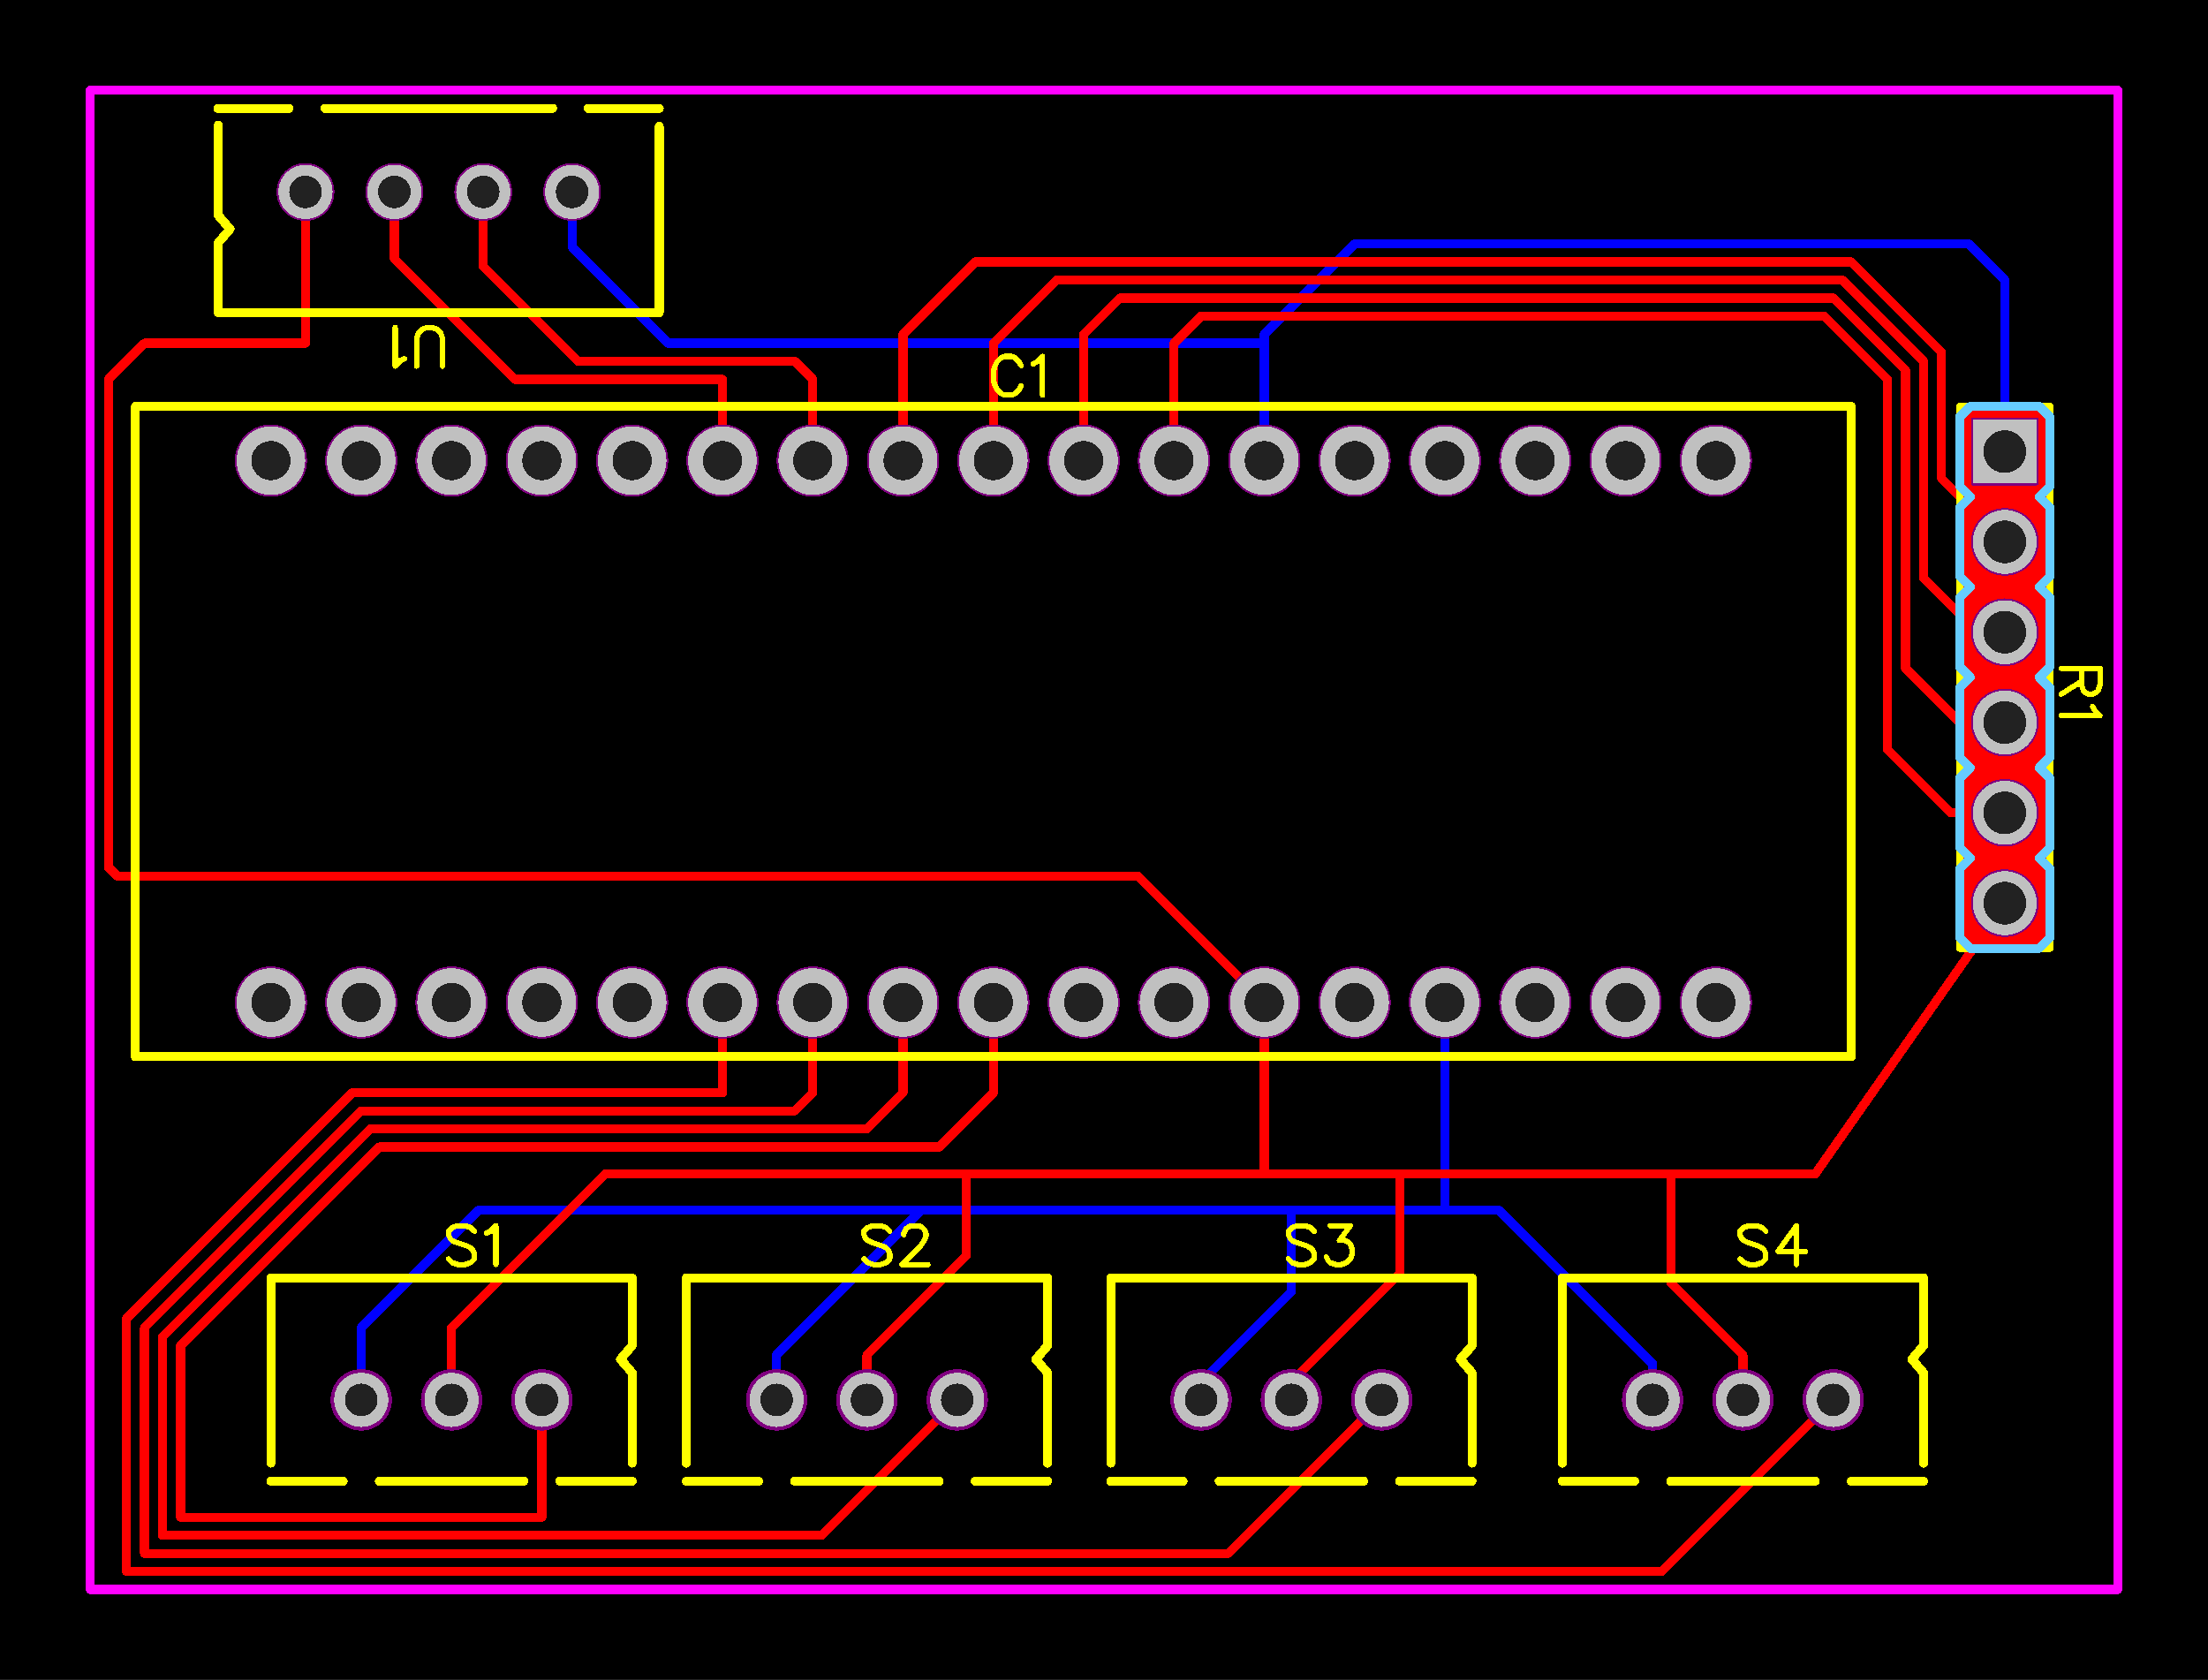 <?xml version="1.0" encoding="utf-8" standalone="no"?><svg xmlns="http://www.w3.org/2000/svg" xmlns:xlink="http://www.w3.org/1999/xlink" width="62.103mm" height="47.244mm" viewBox="4040 2906 244.5 186"><title>PCB</title><style type="text/css">
path, polyline, polygon {stroke-linejoin:round;}
path, polyline, polygon, line {stroke-linecap:round;}
rect, circle, ellipse, polyline, polygon, line, path {shape-rendering:crispEdges;}
*[layerid="0"] {stroke:#FFFFFF; FILL:#FFFFFF;}*[layerid="1"] {stroke:#FF0000; fill:#FF0000;}*[layerid="2"] {stroke:#0000FF; fill:#0000FF;}*[layerid="3"] {stroke:#FFFF00; fill:#FFFF00;}*[layerid="4"] {stroke:#808000; fill:#808000;}*[layerid="5"] {stroke:#808080; fill:#808080;}*[layerid="6"] {stroke:#800000; fill:#800000;}*[layerid="7"] {stroke:#800080; fill:#800080;}*[layerid="8"] {stroke:#AA00FF; fill:#AA00FF;}*[layerid="9"] {display:none}*[layerid="10"] {stroke:#FF00FF; fill:#FF00FF;}*[layerid="11"] {stroke:#C0C0C0; fill:#C0C0C0;}*[layerid="12"] {stroke:#FFFFFF; fill:#FFFFFF;}*[layerid="13"] {stroke:#33CC99; fill:#33CC99;}*[layerid="14"] {stroke:#5555FF; fill:#5555FF;}*[layerid="15"] {stroke:#F022F0; fill:#F022F0;}*[layerid="16"] {stroke:#FFFFFF; FILL:#FFFFFF;}*[layerid="17"] {stroke:#FFFFFF; FILL:#FFFFFF;}*[layerid="18"] {stroke:#FFFFFF; FILL:#FFFFFF;}*[layerid="19"] {stroke:#66CCFF; fill:#66CCFF;}*[layerid="20"] {stroke:#FFFFFF; FILL:#FFFFFF;}*[layerid="21"] {stroke:#800000; fill:#800000;}*[layerid="22"] {stroke:#008000; fill:#008000;}*[layerid="23"] {stroke:#00FF00; fill:#00FF00;}*[layerid="24"] {stroke:#000080; fill:#000080;}*[fill="none"] {fill: none;}
*[stroke="none"] {stroke: none;}
g[c_partid="part_pad"] > * + circle {fill: #222222;}
g[c_partid="part_via"] > * + circle {fill: #222222;}
g[c_partid="part_pad"] > polyline:nth-of-type(2) {stroke: #222222;}g[c_partid="part_pad"][c_shape="ELLIPSE"]  polyline:nth-last-of-type(1) {stroke:#222222;}g[c_partid="part_pad"][c_shape="RECT"]  polyline:nth-last-of-type(1) {stroke:#222222;}g[c_partid="part_pad"][c_shape="POLYGON"]  polyline:nth-last-of-type(1) {stroke:#222222;}g[c_partid="part_pad"] > polygon[c_etype="pad_outer"], #gCurParts g[c_partid="part_pad"] > polygon[c_etype="pad_outer"] {stroke-linejoin: round;stroke-miterlimit: 100;}</style>
<rect x="4040" y="2906" width="244.5" height="186" fill="#000000" stroke="none"/><g importFlag="0"><g><polyline points="4180 2943.915 4180 2943 4190 2933 4258 2933 4262 2937 4262 2956" stroke-width="1" c_shapetype="line" stroke-linecap="round" fill="none" layerid="2" locked="0"/><polyline points="4180 2957 4180 2943.915" stroke-width="1" c_shapetype="line" stroke-linecap="round" fill="none" layerid="2" locked="0"/><polyline points="4183 3040 4183 3049 4173 3059 4173 3061" stroke-width="1" c_shapetype="line" stroke-linecap="round" fill="none" layerid="2" locked="0"/><polyline points="4200 3040 4183 3040" stroke-width="1" c_shapetype="line" stroke-linecap="round" fill="none" layerid="2" locked="0"/><polyline points="4200 3040 4206 3040 4223 3057 4223 3061" stroke-width="1" c_shapetype="line" stroke-linecap="round" fill="none" layerid="2" locked="0"/><polyline points="4183 3040 4142 3040 4126 3056 4126 3061" stroke-width="1" c_shapetype="line" stroke-linecap="round" fill="none" layerid="2" locked="0"/><polyline points="4200 3017 4200 3040" stroke-width="1" c_shapetype="line" stroke-linecap="round" fill="none" layerid="2" locked="0"/><polyline points="4103.354 2927.252 4103.354 2933.354 4114 2944 4180 2944" stroke-width="1" c_shapetype="line" stroke-linecap="round" fill="none" layerid="2" locked="0"/><polyline points="4142 3040 4093 3040 4080 3053 4080 3061" stroke-width="1" c_shapetype="line" stroke-linecap="round" fill="none" layerid="2" locked="0"/></g><g><polyline points="4050 2916 4274.5 2916 4274.5 3082 4050 3082 4050 2916" stroke-width="1" c_shapetype="line" stroke-linecap="round" fill="none" layerid="10" locked="0"/></g><g before-id="layer_other"><polyline points="4170 2957 4170 2944 4173 2941 4242 2941 4249 2948 4249 2989 4256 2996 4262 2996" stroke-width="1" c_shapetype="line" stroke-linecap="round" fill="none" layerid="1" locked="0"/><polyline points="4180 3017 4180 3036" stroke-width="1" c_shapetype="line" stroke-linecap="round" fill="none" layerid="1" locked="0"/><polyline points="4225 3036 4225 3048 4233 3056 4233 3061" stroke-width="1" c_shapetype="line" stroke-linecap="round" fill="none" layerid="1" locked="0"/><polyline points="4195 3036 4225 3036" stroke-width="1" c_shapetype="line" stroke-linecap="round" fill="none" layerid="1" locked="0"/><polyline points="4180 3036 4195 3036" stroke-width="1" c_shapetype="line" stroke-linecap="round" fill="none" layerid="1" locked="0"/><polyline points="4147 3036 4147 3045 4136 3056 4136 3061" stroke-width="1" c_shapetype="line" stroke-linecap="round" fill="none" layerid="1" locked="0"/><polyline points="4147 3036 4107 3036 4090 3053 4090 3061" stroke-width="1" c_shapetype="line" stroke-linecap="round" fill="none" layerid="1" locked="0"/><polyline points="4195 3036 4195 3047 4183 3059 4183 3061" stroke-width="1" c_shapetype="line" stroke-linecap="round" fill="none" layerid="1" locked="0"/><polyline points="4225 3036 4241 3036" stroke-width="1" c_shapetype="line" stroke-linecap="round" fill="none" layerid="1" locked="0"/><polyline points="4180 3036 4147 3036" stroke-width="1" c_shapetype="line" stroke-linecap="round" fill="none" layerid="1" locked="0"/><polyline points="4093.512 2927.252 4093.512 2935.512 4104 2946 4128 2946 4130 2948 4130 2957" stroke-width="1" c_shapetype="line" stroke-linecap="round" fill="none" layerid="1" locked="0"><title>S$20226
 width = 0.254 mm</title></polyline><polyline points="4083.669 2927.252 4083.669 2934.669 4097 2948 4120 2948 4120 2957" stroke-width="1" c_shapetype="line" stroke-linecap="round" fill="none" layerid="1" locked="0"/><polyline points="4095 3074 4100 3074 4100 3061" stroke-width="1" c_shapetype="line" stroke-linecap="round" fill="none" layerid="1" locked="0"/><polyline points="4160 2957 4160 2943 4164 2939 4243 2939 4251 2947 4251 2980 4257 2986 4262 2986" stroke-width="1" c_shapetype="line" stroke-linecap="round" fill="none" layerid="1" locked="0"/><polyline points="4150 2957 4150 2944 4157 2937 4244 2937 4253 2946 4253 2970 4259 2976 4262 2976" stroke-width="1" c_shapetype="line" stroke-linecap="round" fill="none" layerid="1" locked="0"/><polyline points="4140 2957 4140 2943 4148 2935 4245 2935 4255 2945 4255 2959 4262 2966" stroke-width="1" c_shapetype="line" stroke-linecap="round" fill="none" layerid="1" locked="0"/><polyline points="4241 3036 4262 3006 4262 3006 4262 3006" stroke-width="1" c_shapetype="line" stroke-linecap="round" fill="none" layerid="1" locked="0"/><polyline points="4150 3017 4150 3027 4144 3033 4082 3033 4060 3055" stroke-width="1" c_shapetype="line" stroke-linecap="round" fill="none" layerid="1" locked="0"/><polyline points="4060 3055 4060 3074 4095 3074" stroke-width="1" c_shapetype="line" stroke-linecap="round" fill="none" layerid="1" locked="0"/><polyline points="4140 3017 4140 3027 4136 3031 4081 3031 4058 3054 4058 3076 4131 3076 4146 3061" stroke-width="1" c_shapetype="line" stroke-linecap="round" fill="none" layerid="1" locked="0"/><polyline points="4130 3017 4130 3027 4128 3029 4080 3029 4056 3053 4056 3078 4176 3078 4193 3061" stroke-width="1" c_shapetype="line" stroke-linecap="round" fill="none" layerid="1" locked="0"/><polyline points="4120 3017 4120 3027 4079 3027 4054 3052 4054 3080 4224 3080 4243 3061" stroke-width="1" c_shapetype="line" stroke-linecap="round" fill="none" layerid="1" locked="0"/><polyline points="4073.83 2927.25 4073.83 2944 4056 2944 4052 2948 4052 3002 4053 3003 4166 3003 4180 3017" stroke-width="1" c_shapetype="line" stroke-linecap="round" fill="none" layerid="1" locked="0"><title>S$17040
 width = 0.254 mm</title></polyline><g c_origin="4150,2987" c_para="package`ARDUINOMICRO`Contributor`Adafruit`" c_partid="part_lib_gge16244" locked="0" c_shapetype="group" c_etype="pinpart" layerid="1" uuid="295111a4a749416cbaba9222b1d53916" utime="1541678900" add_into_bom="yes"><g c_partid="part_pcbtext" c_etype="" c_origin="4150,2943" c_rotation="0" c_mirror="0" locked="0" layerid="3" c_shapetype="group" display="none" before-id="gge15716" style=""><path c_fontsize="4.5" c_fontfamily="" c_text="ARDUINOMICRO" d="M 4151.64 2938.46 L 4150 2942.75 M 4151.64 2938.46 L 4153.27 2942.75 M 4150.61 2941.32 L 4152.66 2941.32 M 4154.62 2938.46 L 4154.62 2942.75 M 4154.62 2938.46 L 4156.46 2938.46 L 4157.08 2938.66 L 4157.28 2938.87 L 4157.49 2939.28 L 4157.49 2939.69 L 4157.28 2940.1 L 4157.08 2940.3 L 4156.46 2940.5 L 4154.62 2940.5 M 4156.05 2940.5 L 4157.49 2942.75 M 4158.84 2938.46 L 4158.84 2942.75 M 4158.84 2938.46 L 4160.27 2938.46 L 4160.88 2938.66 L 4161.29 2939.07 L 4161.5 2939.48 L 4161.7 2940.1 L 4161.7 2941.12 L 4161.5 2941.73 L 4161.29 2942.14 L 4160.88 2942.55 L 4160.27 2942.75 L 4158.84 2942.75 M 4163.05 2938.46 L 4163.05 2941.53 L 4163.25 2942.14 L 4163.66 2942.55 L 4164.28 2942.75 L 4164.69 2942.75 L 4165.3 2942.55 L 4165.71 2942.14 L 4165.91 2941.53 L 4165.91 2938.46 M 4167.26 2938.46 L 4167.26 2942.75 M 4168.61 2938.46 L 4168.61 2942.75 M 4168.61 2938.46 L 4171.48 2942.75 M 4171.48 2938.46 L 4171.48 2942.75 M 4174.05 2938.46 L 4173.65 2938.66 L 4173.24 2939.07 L 4173.03 2939.48 L 4172.83 2940.1 L 4172.83 2941.12 L 4173.03 2941.73 L 4173.24 2942.14 L 4173.65 2942.55 L 4174.05 2942.75 L 4174.87 2942.75 L 4175.28 2942.55 L 4175.69 2942.14 L 4175.9 2941.73 L 4176.1 2941.12 L 4176.1 2940.1 L 4175.9 2939.48 L 4175.69 2939.07 L 4175.28 2938.66 L 4174.87 2938.46 L 4174.05 2938.46 M 4177.45 2938.46 L 4177.45 2942.75 M 4177.45 2938.46 L 4179.09 2942.75 M 4180.72 2938.46 L 4179.09 2942.75 M 4180.72 2938.46 L 4180.72 2942.75 M 4182.07 2938.46 L 4182.07 2942.75 M 4186.49 2939.48 L 4186.29 2939.07 L 4185.88 2938.66 L 4185.47 2938.46 L 4184.65 2938.46 L 4184.24 2938.66 L 4183.83 2939.07 L 4183.63 2939.48 L 4183.42 2940.1 L 4183.42 2941.12 L 4183.63 2941.73 L 4183.83 2942.14 L 4184.24 2942.55 L 4184.65 2942.75 L 4185.47 2942.75 L 4185.88 2942.55 L 4186.29 2942.14 L 4186.49 2941.73 M 4187.84 2938.46 L 4187.84 2942.75 M 4187.84 2938.46 L 4189.68 2938.46 L 4190.3 2938.66 L 4190.5 2938.87 L 4190.7 2939.28 L 4190.7 2939.69 L 4190.5 2940.1 L 4190.3 2940.3 L 4189.68 2940.5 L 4187.84 2940.5 M 4189.27 2940.5 L 4190.7 2942.75 M 4193.28 2938.46 L 4192.87 2938.66 L 4192.46 2939.07 L 4192.26 2939.48 L 4192.05 2940.1 L 4192.05 2941.12 L 4192.26 2941.73 L 4192.46 2942.14 L 4192.87 2942.55 L 4193.28 2942.75 L 4194.1 2942.75 L 4194.51 2942.55 L 4194.92 2942.14 L 4195.12 2941.73 L 4195.33 2941.12 L 4195.33 2940.1 L 4195.12 2939.48 L 4194.92 2939.07 L 4194.51 2938.66 L 4194.1 2938.46 L 4193.28 2938.46" fill="none" stroke-width="0.6" c_note="note_name" style=""/></g><g c_partid="part_pcbtext" c_etype="" c_origin="4150,2950" c_rotation="0" c_mirror="0" locked="0" layerid="3" c_shapetype="group" before-id="gge15722" style=""><path c_fontsize="4.5" c_fontfamily="" c_text="C1" d="M 4153.07 2946.48L4152.86 2946.07 L4152.45 2945.66 L4152.05 2945.46 L4151.23 2945.46 L4150.82 2945.66 L4150.41 2946.07 L4150.2 2946.48 L4150 2947.1 L4150 2948.12 L4150.2 2948.73 L4150.41 2949.14 L4150.82 2949.55 L4151.23 2949.75 L4152.05 2949.75 L4152.45 2949.55 L4152.86 2949.14 L4153.07 2948.73 M 4154.42 2946.28L4154.83 2946.07 L4155.44 2945.46 L4155.44 2949.75 " fill="none" stroke-width="0.6" c_note="note_pre" style=""/></g><polyline points="4055 3023 4245 3023" stroke-width="1" c_shapetype="line" stroke-linecap="round" fill="none" layerid="3" locked="0" before-id="gge15725"/><polyline points="4245 3023 4245 2951" stroke-width="1" c_shapetype="line" stroke-linecap="round" fill="none" layerid="3" locked="0" before-id="gge15728"/><polyline points="4245 2951 4055 2951" stroke-width="1" c_shapetype="line" stroke-linecap="round" fill="none" layerid="3" locked="0" before-id="gge15731"/><polyline points="4055 2951 4055 3023" stroke-width="1" c_shapetype="line" stroke-linecap="round" fill="none" layerid="3" locked="0" before-id="gge15734"/><g c_partid="part_pad" c_etype="pinpart" c_origin="4070,2957" layerid="11" plated="Y" c_shapetype="group" locked="0" c_rotation="0" c_width="7.6" c_height="7.6" c_shape="ELLIPSE" pasteexpansion="0" solderexpansion="0.2" before-id="gge15749"><ellipse cx="4070" cy="2957" rx="4" ry="4" layerid="8" stroke-width="0" c_etype="pad_outer"/><ellipse cx="4070" cy="2957" rx="4" ry="4" layerid="7" stroke-width="0" c_etype="pad_outer"/><ellipse c_etype="pad_shell" cx="4070" cy="2957" rx="3.8" ry="3.8" layerid="11" stroke-width="0"/><circle c_etype="pad_hole" cx="4070" cy="2957" r="2.17" layerid="11" stroke-width="0"/></g><g c_partid="part_pad" c_etype="pinpart" c_origin="4080,2957" layerid="11" plated="Y" c_shapetype="group" locked="0" c_rotation="0" c_width="7.6" c_height="7.6" c_shape="ELLIPSE" pasteexpansion="0" solderexpansion="0.2" before-id="gge15764"><ellipse cx="4080" cy="2957" rx="4" ry="4" layerid="8" stroke-width="0" c_etype="pad_outer"/><ellipse cx="4080" cy="2957" rx="4" ry="4" layerid="7" stroke-width="0" c_etype="pad_outer"/><ellipse c_etype="pad_shell" cx="4080" cy="2957" rx="3.8" ry="3.8" layerid="11" stroke-width="0"/><circle c_etype="pad_hole" cx="4080" cy="2957" r="2.17" layerid="11" stroke-width="0"/></g><g c_partid="part_pad" c_etype="pinpart" c_origin="4090,2957" layerid="11" plated="Y" c_shapetype="group" locked="0" c_rotation="0" c_width="7.6" c_height="7.6" c_shape="ELLIPSE" pasteexpansion="0" solderexpansion="0.2" before-id="gge15779"><ellipse cx="4090" cy="2957" rx="4" ry="4" layerid="8" stroke-width="0" c_etype="pad_outer"/><ellipse cx="4090" cy="2957" rx="4" ry="4" layerid="7" stroke-width="0" c_etype="pad_outer"/><ellipse c_etype="pad_shell" cx="4090" cy="2957" rx="3.8" ry="3.8" layerid="11" stroke-width="0"/><circle c_etype="pad_hole" cx="4090" cy="2957" r="2.17" layerid="11" stroke-width="0"/></g><g c_partid="part_pad" c_etype="pinpart" c_origin="4100,2957" layerid="11" plated="Y" c_shapetype="group" locked="0" c_rotation="0" c_width="7.6" c_height="7.6" c_shape="ELLIPSE" pasteexpansion="0" solderexpansion="0.2" before-id="gge15794"><ellipse cx="4100" cy="2957" rx="4" ry="4" layerid="8" stroke-width="0" c_etype="pad_outer"/><ellipse cx="4100" cy="2957" rx="4" ry="4" layerid="7" stroke-width="0" c_etype="pad_outer"/><ellipse c_etype="pad_shell" cx="4100" cy="2957" rx="3.8" ry="3.8" layerid="11" stroke-width="0"/><circle c_etype="pad_hole" cx="4100" cy="2957" r="2.17" layerid="11" stroke-width="0"/></g><g c_partid="part_pad" c_etype="pinpart" c_origin="4110,2957" layerid="11" plated="Y" c_shapetype="group" locked="0" c_rotation="0" c_width="7.6" c_height="7.6" c_shape="ELLIPSE" pasteexpansion="0" solderexpansion="0.2" before-id="gge15809"><ellipse cx="4110" cy="2957" rx="4" ry="4" layerid="8" stroke-width="0" c_etype="pad_outer"/><ellipse cx="4110" cy="2957" rx="4" ry="4" layerid="7" stroke-width="0" c_etype="pad_outer"/><ellipse c_etype="pad_shell" cx="4110" cy="2957" rx="3.8" ry="3.8" layerid="11" stroke-width="0"/><circle c_etype="pad_hole" cx="4110" cy="2957" r="2.17" layerid="11" stroke-width="0"/></g><g c_partid="part_pad" c_etype="pinpart" c_origin="4120,2957" layerid="11" plated="Y" c_shapetype="group" locked="0" c_rotation="0" c_width="7.6" c_height="7.6" c_shape="ELLIPSE" pasteexpansion="0" solderexpansion="0.2" before-id="gge15824"><ellipse cx="4120" cy="2957" rx="4" ry="4" layerid="8" stroke-width="0" c_etype="pad_outer"/><ellipse cx="4120" cy="2957" rx="4" ry="4" layerid="7" stroke-width="0" c_etype="pad_outer"/><ellipse c_etype="pad_shell" cx="4120" cy="2957" rx="3.8" ry="3.8" layerid="11" stroke-width="0"/><circle c_etype="pad_hole" cx="4120" cy="2957" r="2.17" layerid="11" stroke-width="0"/></g><g c_partid="part_pad" c_etype="pinpart" c_origin="4130,2957" layerid="11" plated="Y" c_shapetype="group" locked="0" c_rotation="0" c_width="7.6" c_height="7.6" c_shape="ELLIPSE" pasteexpansion="0" solderexpansion="0.2" before-id="gge15839"><ellipse cx="4130" cy="2957" rx="4" ry="4" layerid="8" stroke-width="0" c_etype="pad_outer"/><ellipse cx="4130" cy="2957" rx="4" ry="4" layerid="7" stroke-width="0" c_etype="pad_outer"/><ellipse c_etype="pad_shell" cx="4130" cy="2957" rx="3.8" ry="3.8" layerid="11" stroke-width="0"/><circle c_etype="pad_hole" cx="4130" cy="2957" r="2.17" layerid="11" stroke-width="0"/></g><g c_partid="part_pad" c_etype="pinpart" c_origin="4140,2957" layerid="11" plated="Y" c_shapetype="group" locked="0" c_rotation="0" c_width="7.6" c_height="7.6" c_shape="ELLIPSE" pasteexpansion="0" solderexpansion="0.2" before-id="gge15854"><ellipse cx="4140" cy="2957" rx="4" ry="4" layerid="8" stroke-width="0" c_etype="pad_outer"/><ellipse cx="4140" cy="2957" rx="4" ry="4" layerid="7" stroke-width="0" c_etype="pad_outer"/><ellipse c_etype="pad_shell" cx="4140" cy="2957" rx="3.8" ry="3.8" layerid="11" stroke-width="0"/><circle c_etype="pad_hole" cx="4140" cy="2957" r="2.17" layerid="11" stroke-width="0"/></g><g c_partid="part_pad" c_etype="pinpart" c_origin="4150,2957" layerid="11" plated="Y" c_shapetype="group" locked="0" c_rotation="0" c_width="7.6" c_height="7.6" c_shape="ELLIPSE" pasteexpansion="0" solderexpansion="0.2" before-id="gge15869"><ellipse cx="4150" cy="2957" rx="4" ry="4" layerid="8" stroke-width="0" c_etype="pad_outer"/><ellipse cx="4150" cy="2957" rx="4" ry="4" layerid="7" stroke-width="0" c_etype="pad_outer"/><ellipse c_etype="pad_shell" cx="4150" cy="2957" rx="3.8" ry="3.8" layerid="11" stroke-width="0"/><circle c_etype="pad_hole" cx="4150" cy="2957" r="2.17" layerid="11" stroke-width="0"/></g><g c_partid="part_pad" c_etype="pinpart" c_origin="4160,2957" layerid="11" plated="Y" c_shapetype="group" locked="0" c_rotation="0" c_width="7.6" c_height="7.6" c_shape="ELLIPSE" pasteexpansion="0" solderexpansion="0.2" before-id="gge15884"><ellipse cx="4160" cy="2957" rx="4" ry="4" layerid="8" stroke-width="0" c_etype="pad_outer"/><ellipse cx="4160" cy="2957" rx="4" ry="4" layerid="7" stroke-width="0" c_etype="pad_outer"/><ellipse c_etype="pad_shell" cx="4160" cy="2957" rx="3.8" ry="3.8" layerid="11" stroke-width="0"/><circle c_etype="pad_hole" cx="4160" cy="2957" r="2.17" layerid="11" stroke-width="0"/></g><g c_partid="part_pad" c_etype="pinpart" c_origin="4170,2957" layerid="11" plated="Y" c_shapetype="group" locked="0" c_rotation="0" c_width="7.6" c_height="7.6" c_shape="ELLIPSE" pasteexpansion="0" solderexpansion="0.2" before-id="gge15899"><ellipse cx="4170" cy="2957" rx="4" ry="4" layerid="8" stroke-width="0" c_etype="pad_outer"/><ellipse cx="4170" cy="2957" rx="4" ry="4" layerid="7" stroke-width="0" c_etype="pad_outer"/><ellipse c_etype="pad_shell" cx="4170" cy="2957" rx="3.8" ry="3.8" layerid="11" stroke-width="0"/><circle c_etype="pad_hole" cx="4170" cy="2957" r="2.17" layerid="11" stroke-width="0"/></g><g c_partid="part_pad" c_etype="pinpart" c_origin="4200,3017" layerid="11" plated="Y" c_shapetype="group" locked="0" c_rotation="0" c_width="7.6" c_height="7.6" c_shape="ELLIPSE" pasteexpansion="0" solderexpansion="0.2" before-id="gge15914"><ellipse cx="4200" cy="3017" rx="4" ry="4" layerid="8" stroke-width="0" c_etype="pad_outer"/><ellipse cx="4200" cy="3017" rx="4" ry="4" layerid="7" stroke-width="0" c_etype="pad_outer"/><ellipse c_etype="pad_shell" cx="4200" cy="3017" rx="3.8" ry="3.8" layerid="11" stroke-width="0"/><circle c_etype="pad_hole" cx="4200" cy="3017" r="2.17" layerid="11" stroke-width="0"/></g><g c_partid="part_pad" c_etype="pinpart" c_origin="4190,3017" layerid="11" plated="Y" c_shapetype="group" locked="0" c_rotation="0" c_width="7.6" c_height="7.6" c_shape="ELLIPSE" pasteexpansion="0" solderexpansion="0.2" before-id="gge15929"><ellipse cx="4190" cy="3017" rx="4" ry="4" layerid="8" stroke-width="0" c_etype="pad_outer"/><ellipse cx="4190" cy="3017" rx="4" ry="4" layerid="7" stroke-width="0" c_etype="pad_outer"/><ellipse c_etype="pad_shell" cx="4190" cy="3017" rx="3.8" ry="3.8" layerid="11" stroke-width="0"/><circle c_etype="pad_hole" cx="4190" cy="3017" r="2.17" layerid="11" stroke-width="0"/></g><g c_partid="part_pad" c_etype="pinpart" c_origin="4200,2957" layerid="11" plated="Y" c_shapetype="group" locked="0" c_rotation="0" c_width="7.6" c_height="7.6" c_shape="ELLIPSE" pasteexpansion="0" solderexpansion="0.2" before-id="gge15944"><ellipse cx="4200" cy="2957" rx="4" ry="4" layerid="8" stroke-width="0" c_etype="pad_outer"/><ellipse cx="4200" cy="2957" rx="4" ry="4" layerid="7" stroke-width="0" c_etype="pad_outer"/><ellipse c_etype="pad_shell" cx="4200" cy="2957" rx="3.8" ry="3.8" layerid="11" stroke-width="0"/><circle c_etype="pad_hole" cx="4200" cy="2957" r="2.17" layerid="11" stroke-width="0"/></g><g c_partid="part_pad" c_etype="pinpart" c_origin="4210,2957" layerid="11" plated="Y" c_shapetype="group" locked="0" c_rotation="0" c_width="7.6" c_height="7.6" c_shape="ELLIPSE" pasteexpansion="0" solderexpansion="0.2" before-id="gge15959"><ellipse cx="4210" cy="2957" rx="4" ry="4" layerid="8" stroke-width="0" c_etype="pad_outer"/><ellipse cx="4210" cy="2957" rx="4" ry="4" layerid="7" stroke-width="0" c_etype="pad_outer"/><ellipse c_etype="pad_shell" cx="4210" cy="2957" rx="3.8" ry="3.8" layerid="11" stroke-width="0"/><circle c_etype="pad_hole" cx="4210" cy="2957" r="2.17" layerid="11" stroke-width="0"/></g><g c_partid="part_pad" c_etype="pinpart" c_origin="4220,2957" layerid="11" plated="Y" c_shapetype="group" locked="0" c_rotation="0" c_width="7.6" c_height="7.6" c_shape="ELLIPSE" pasteexpansion="0" solderexpansion="0.2" before-id="gge15974"><ellipse cx="4220" cy="2957" rx="4" ry="4" layerid="8" stroke-width="0" c_etype="pad_outer"/><ellipse cx="4220" cy="2957" rx="4" ry="4" layerid="7" stroke-width="0" c_etype="pad_outer"/><ellipse c_etype="pad_shell" cx="4220" cy="2957" rx="3.8" ry="3.8" layerid="11" stroke-width="0"/><circle c_etype="pad_hole" cx="4220" cy="2957" r="2.17" layerid="11" stroke-width="0"/></g><g c_partid="part_pad" c_etype="pinpart" c_origin="4230,2957" layerid="11" plated="Y" c_shapetype="group" locked="0" c_rotation="0" c_width="7.6" c_height="7.6" c_shape="ELLIPSE" pasteexpansion="0" solderexpansion="0.2" before-id="gge15989"><ellipse cx="4230" cy="2957" rx="4" ry="4" layerid="8" stroke-width="0" c_etype="pad_outer"/><ellipse cx="4230" cy="2957" rx="4" ry="4" layerid="7" stroke-width="0" c_etype="pad_outer"/><ellipse c_etype="pad_shell" cx="4230" cy="2957" rx="3.8" ry="3.8" layerid="11" stroke-width="0"/><circle c_etype="pad_hole" cx="4230" cy="2957" r="2.17" layerid="11" stroke-width="0"/></g><g c_partid="part_pad" c_etype="pinpart" c_origin="4230,3017" layerid="11" plated="Y" c_shapetype="group" locked="0" c_rotation="0" c_width="7.6" c_height="7.6" c_shape="ELLIPSE" pasteexpansion="0" solderexpansion="0.2" before-id="gge16004"><ellipse cx="4230" cy="3017" rx="4" ry="4" layerid="8" stroke-width="0" c_etype="pad_outer"/><ellipse cx="4230" cy="3017" rx="4" ry="4" layerid="7" stroke-width="0" c_etype="pad_outer"/><ellipse c_etype="pad_shell" cx="4230" cy="3017" rx="3.8" ry="3.8" layerid="11" stroke-width="0"/><circle c_etype="pad_hole" cx="4230" cy="3017" r="2.17" layerid="11" stroke-width="0"/></g><g c_partid="part_pad" c_etype="pinpart" c_origin="4220,3017" layerid="11" plated="Y" c_shapetype="group" locked="0" c_rotation="0" c_width="7.6" c_height="7.6" c_shape="ELLIPSE" pasteexpansion="0" solderexpansion="0.2" before-id="gge16019"><ellipse cx="4220" cy="3017" rx="4" ry="4" layerid="8" stroke-width="0" c_etype="pad_outer"/><ellipse cx="4220" cy="3017" rx="4" ry="4" layerid="7" stroke-width="0" c_etype="pad_outer"/><ellipse c_etype="pad_shell" cx="4220" cy="3017" rx="3.8" ry="3.8" layerid="11" stroke-width="0"/><circle c_etype="pad_hole" cx="4220" cy="3017" r="2.17" layerid="11" stroke-width="0"/></g><g c_partid="part_pad" c_etype="pinpart" c_origin="4210,3017" layerid="11" plated="Y" c_shapetype="group" locked="0" c_rotation="0" c_width="7.6" c_height="7.6" c_shape="ELLIPSE" pasteexpansion="0" solderexpansion="0.2" before-id="gge16034"><ellipse cx="4210" cy="3017" rx="4" ry="4" layerid="8" stroke-width="0" c_etype="pad_outer"/><ellipse cx="4210" cy="3017" rx="4" ry="4" layerid="7" stroke-width="0" c_etype="pad_outer"/><ellipse c_etype="pad_shell" cx="4210" cy="3017" rx="3.8" ry="3.8" layerid="11" stroke-width="0"/><circle c_etype="pad_hole" cx="4210" cy="3017" r="2.17" layerid="11" stroke-width="0"/></g><g c_partid="part_pad" c_etype="pinpart" c_origin="4180,2957" layerid="11" plated="Y" c_shapetype="group" locked="0" c_rotation="0" c_width="7.6" c_height="7.6" c_shape="ELLIPSE" pasteexpansion="0" solderexpansion="0.2" before-id="gge16049"><ellipse cx="4180" cy="2957" rx="4" ry="4" layerid="8" stroke-width="0" c_etype="pad_outer"/><ellipse cx="4180" cy="2957" rx="4" ry="4" layerid="7" stroke-width="0" c_etype="pad_outer"/><ellipse c_etype="pad_shell" cx="4180" cy="2957" rx="3.8" ry="3.8" layerid="11" stroke-width="0"/><circle c_etype="pad_hole" cx="4180" cy="2957" r="2.17" layerid="11" stroke-width="0"/></g><g c_partid="part_pad" c_etype="pinpart" c_origin="4190,2957" layerid="11" plated="Y" c_shapetype="group" locked="0" c_rotation="0" c_width="7.6" c_height="7.6" c_shape="ELLIPSE" pasteexpansion="0" solderexpansion="0.2" before-id="gge16064"><ellipse cx="4190" cy="2957" rx="4" ry="4" layerid="8" stroke-width="0" c_etype="pad_outer"/><ellipse cx="4190" cy="2957" rx="4" ry="4" layerid="7" stroke-width="0" c_etype="pad_outer"/><ellipse c_etype="pad_shell" cx="4190" cy="2957" rx="3.8" ry="3.8" layerid="11" stroke-width="0"/><circle c_etype="pad_hole" cx="4190" cy="2957" r="2.17" layerid="11" stroke-width="0"/></g><g c_partid="part_pad" c_etype="pinpart" c_origin="4180,3017" layerid="11" plated="Y" c_shapetype="group" locked="0" c_rotation="0" c_width="7.6" c_height="7.6" c_shape="ELLIPSE" pasteexpansion="0" solderexpansion="0.2" before-id="gge16079"><ellipse cx="4180" cy="3017" rx="4" ry="4" layerid="8" stroke-width="0" c_etype="pad_outer"/><ellipse cx="4180" cy="3017" rx="4" ry="4" layerid="7" stroke-width="0" c_etype="pad_outer"/><ellipse c_etype="pad_shell" cx="4180" cy="3017" rx="3.8" ry="3.8" layerid="11" stroke-width="0"/><circle c_etype="pad_hole" cx="4180" cy="3017" r="2.17" layerid="11" stroke-width="0"/></g><g c_partid="part_pad" c_etype="pinpart" c_origin="4170,3017" layerid="11" plated="Y" c_shapetype="group" locked="0" c_rotation="0" c_width="7.6" c_height="7.6" c_shape="ELLIPSE" pasteexpansion="0" solderexpansion="0.2" before-id="gge16094"><ellipse cx="4170" cy="3017" rx="4" ry="4" layerid="8" stroke-width="0" c_etype="pad_outer"/><ellipse cx="4170" cy="3017" rx="4" ry="4" layerid="7" stroke-width="0" c_etype="pad_outer"/><ellipse c_etype="pad_shell" cx="4170" cy="3017" rx="3.8" ry="3.8" layerid="11" stroke-width="0"/><circle c_etype="pad_hole" cx="4170" cy="3017" r="2.17" layerid="11" stroke-width="0"/></g><g c_partid="part_pad" c_etype="pinpart" c_origin="4160,3017" layerid="11" plated="Y" c_shapetype="group" locked="0" c_rotation="0" c_width="7.6" c_height="7.6" c_shape="ELLIPSE" pasteexpansion="0" solderexpansion="0.2" before-id="gge16109"><ellipse cx="4160" cy="3017" rx="4" ry="4" layerid="8" stroke-width="0" c_etype="pad_outer"/><ellipse cx="4160" cy="3017" rx="4" ry="4" layerid="7" stroke-width="0" c_etype="pad_outer"/><ellipse c_etype="pad_shell" cx="4160" cy="3017" rx="3.8" ry="3.8" layerid="11" stroke-width="0"/><circle c_etype="pad_hole" cx="4160" cy="3017" r="2.17" layerid="11" stroke-width="0"/></g><g c_partid="part_pad" c_etype="pinpart" c_origin="4150,3017" layerid="11" plated="Y" c_shapetype="group" locked="0" c_rotation="0" c_width="7.6" c_height="7.6" c_shape="ELLIPSE" pasteexpansion="0" solderexpansion="0.2" before-id="gge16124"><ellipse cx="4150" cy="3017" rx="4" ry="4" layerid="8" stroke-width="0" c_etype="pad_outer"/><ellipse cx="4150" cy="3017" rx="4" ry="4" layerid="7" stroke-width="0" c_etype="pad_outer"/><ellipse c_etype="pad_shell" cx="4150" cy="3017" rx="3.8" ry="3.8" layerid="11" stroke-width="0"/><circle c_etype="pad_hole" cx="4150" cy="3017" r="2.17" layerid="11" stroke-width="0"/><title>S$17035</title></g><g c_partid="part_pad" c_etype="pinpart" c_origin="4140,3017" layerid="11" plated="Y" c_shapetype="group" locked="0" c_rotation="0" c_width="7.6" c_height="7.6" c_shape="ELLIPSE" pasteexpansion="0" solderexpansion="0.2" before-id="gge16139"><ellipse cx="4140" cy="3017" rx="4" ry="4" layerid="8" stroke-width="0" c_etype="pad_outer"/><ellipse cx="4140" cy="3017" rx="4" ry="4" layerid="7" stroke-width="0" c_etype="pad_outer"/><ellipse c_etype="pad_shell" cx="4140" cy="3017" rx="3.8" ry="3.8" layerid="11" stroke-width="0"/><circle c_etype="pad_hole" cx="4140" cy="3017" r="2.17" layerid="11" stroke-width="0"/><title>S$17034</title></g><g c_partid="part_pad" c_etype="pinpart" c_origin="4130,3017" layerid="11" plated="Y" c_shapetype="group" locked="0" c_rotation="0" c_width="7.6" c_height="7.6" c_shape="ELLIPSE" pasteexpansion="0" solderexpansion="0.2" before-id="gge16154"><ellipse cx="4130" cy="3017" rx="4" ry="4" layerid="8" stroke-width="0" c_etype="pad_outer"/><ellipse cx="4130" cy="3017" rx="4" ry="4" layerid="7" stroke-width="0" c_etype="pad_outer"/><ellipse c_etype="pad_shell" cx="4130" cy="3017" rx="3.8" ry="3.8" layerid="11" stroke-width="0"/><circle c_etype="pad_hole" cx="4130" cy="3017" r="2.17" layerid="11" stroke-width="0"/></g><g c_partid="part_pad" c_etype="pinpart" c_origin="4120,3017" layerid="11" plated="Y" c_shapetype="group" locked="0" c_rotation="0" c_width="7.6" c_height="7.6" c_shape="ELLIPSE" pasteexpansion="0" solderexpansion="0.2" before-id="gge16169"><ellipse cx="4120" cy="3017" rx="4" ry="4" layerid="8" stroke-width="0" c_etype="pad_outer"/><ellipse cx="4120" cy="3017" rx="4" ry="4" layerid="7" stroke-width="0" c_etype="pad_outer"/><ellipse c_etype="pad_shell" cx="4120" cy="3017" rx="3.8" ry="3.8" layerid="11" stroke-width="0"/><circle c_etype="pad_hole" cx="4120" cy="3017" r="2.17" layerid="11" stroke-width="0"/></g><g c_partid="part_pad" c_etype="pinpart" c_origin="4110,3017" layerid="11" plated="Y" c_shapetype="group" locked="0" c_rotation="0" c_width="7.6" c_height="7.6" c_shape="ELLIPSE" pasteexpansion="0" solderexpansion="0.2" before-id="gge16184"><ellipse cx="4110" cy="3017" rx="4" ry="4" layerid="8" stroke-width="0" c_etype="pad_outer"/><ellipse cx="4110" cy="3017" rx="4" ry="4" layerid="7" stroke-width="0" c_etype="pad_outer"/><ellipse c_etype="pad_shell" cx="4110" cy="3017" rx="3.8" ry="3.8" layerid="11" stroke-width="0"/><circle c_etype="pad_hole" cx="4110" cy="3017" r="2.17" layerid="11" stroke-width="0"/></g><g c_partid="part_pad" c_etype="pinpart" c_origin="4100,3017" layerid="11" plated="Y" c_shapetype="group" locked="0" c_rotation="0" c_width="7.6" c_height="7.6" c_shape="ELLIPSE" pasteexpansion="0" solderexpansion="0.2" before-id="gge16199"><ellipse cx="4100" cy="3017" rx="4" ry="4" layerid="8" stroke-width="0" c_etype="pad_outer"/><ellipse cx="4100" cy="3017" rx="4" ry="4" layerid="7" stroke-width="0" c_etype="pad_outer"/><ellipse c_etype="pad_shell" cx="4100" cy="3017" rx="3.8" ry="3.8" layerid="11" stroke-width="0"/><circle c_etype="pad_hole" cx="4100" cy="3017" r="2.17" layerid="11" stroke-width="0"/></g><g c_partid="part_pad" c_etype="pinpart" c_origin="4090,3017" layerid="11" plated="Y" c_shapetype="group" locked="0" c_rotation="0" c_width="7.6" c_height="7.6" c_shape="ELLIPSE" pasteexpansion="0" solderexpansion="0.2" before-id="gge16214"><ellipse cx="4090" cy="3017" rx="4" ry="4" layerid="8" stroke-width="0" c_etype="pad_outer"/><ellipse cx="4090" cy="3017" rx="4" ry="4" layerid="7" stroke-width="0" c_etype="pad_outer"/><ellipse c_etype="pad_shell" cx="4090" cy="3017" rx="3.8" ry="3.8" layerid="11" stroke-width="0"/><circle c_etype="pad_hole" cx="4090" cy="3017" r="2.17" layerid="11" stroke-width="0"/></g><g c_partid="part_pad" c_etype="pinpart" c_origin="4080,3017" layerid="11" plated="Y" c_shapetype="group" locked="0" c_rotation="0" c_width="7.6" c_height="7.6" c_shape="ELLIPSE" pasteexpansion="0" solderexpansion="0.2" before-id="gge16229"><ellipse cx="4080" cy="3017" rx="4" ry="4" layerid="8" stroke-width="0" c_etype="pad_outer"/><ellipse cx="4080" cy="3017" rx="4" ry="4" layerid="7" stroke-width="0" c_etype="pad_outer"/><ellipse c_etype="pad_shell" cx="4080" cy="3017" rx="3.8" ry="3.8" layerid="11" stroke-width="0"/><circle c_etype="pad_hole" cx="4080" cy="3017" r="2.17" layerid="11" stroke-width="0"/></g><g c_partid="part_pad" c_etype="pinpart" c_origin="4070,3017" layerid="11" plated="Y" c_shapetype="group" locked="0" c_rotation="0" c_width="7.6" c_height="7.6" c_shape="ELLIPSE" pasteexpansion="0" solderexpansion="0.2"><ellipse cx="4070" cy="3017" rx="4" ry="4" layerid="8" stroke-width="0" c_etype="pad_outer"/><ellipse cx="4070" cy="3017" rx="4" ry="4" layerid="7" stroke-width="0" c_etype="pad_outer"/><ellipse c_etype="pad_shell" cx="4070" cy="3017" rx="3.8" ry="3.8" layerid="11" stroke-width="0"/><circle c_etype="pad_hole" cx="4070" cy="3017" r="2.17" layerid="11" stroke-width="0"/></g></g><g c_origin="4090,3061" c_para="package`JST-XH-TH-3-2.54`BOM_Manufacturer``BOM_Manufacturer Part``BOM_Supplier Part``BOM_Supplier``link``Contributor`Kallan Murray`" c_partid="part_lib_gge17426" locked="0" c_shapetype="group" c_etype="pinpart" layerid="1" uuid="6e020f66dd6e482d8a72a83629e66ae2" utime="1623602895" add_into_bom="yes"><g c_partid="part_pcbtext" c_etype="" c_origin="4089.669,3039.252" c_rotation="0" c_mirror="0" locked="0" layerid="3" c_shapetype="group" display="none" before-id="gge17354" style=""><path c_fontsize="4.5" c_fontfamily="" c_text="JST-XH-TH-3-2.54" d="M 4091.719 3034.712 L 4091.719 3037.982 L 4091.509 3038.602 L 4091.309 3038.802 L 4090.899 3039.002 L 4090.489 3039.002 L 4090.079 3038.802 L 4089.869 3038.602 L 4089.669 3037.982 L 4089.669 3037.572 M 4095.929 3035.322 L 4095.519 3034.912 L 4094.909 3034.712 L 4094.089 3034.712 L 4093.469 3034.912 L 4093.069 3035.322 L 4093.069 3035.732 L 4093.269 3036.142 L 4093.469 3036.352 L 4093.879 3036.552 L 4095.109 3036.962 L 4095.519 3037.162 L 4095.719 3037.372 L 4095.929 3037.782 L 4095.929 3038.392 L 4095.519 3038.802 L 4094.909 3039.002 L 4094.089 3039.002 L 4093.469 3038.802 L 4093.069 3038.392 M 4098.709 3034.712 L 4098.709 3039.002 M 4097.279 3034.712 L 4100.139 3034.712 M 4101.489 3037.162 L 4105.169 3037.162 M 4106.519 3034.712 L 4109.389 3039.002 M 4109.389 3034.712 L 4106.519 3039.002 M 4110.739 3034.712 L 4110.739 3039.002 M 4113.599 3034.712 L 4113.599 3039.002 M 4110.739 3036.752 L 4113.599 3036.752 M 4114.949 3037.162 L 4118.629 3037.162 M 4121.419 3034.712 L 4121.419 3039.002 M 4119.979 3034.712 L 4122.849 3034.712 M 4124.199 3034.712 L 4124.199 3039.002 M 4127.059 3034.712 L 4127.059 3039.002 M 4124.199 3036.752 L 4127.059 3036.752 M 4128.409 3037.162 L 4132.089 3037.162 M 4133.849 3034.712 L 4136.099 3034.712 L 4134.869 3036.352 L 4135.489 3036.352 L 4135.899 3036.552 L 4136.099 3036.752 L 4136.309 3037.372 L 4136.309 3037.782 L 4136.099 3038.392 L 4135.689 3038.802 L 4135.079 3039.002 L 4134.469 3039.002 L 4133.849 3038.802 L 4133.649 3038.602 L 4133.439 3038.192 M 4137.659 3037.162 L 4141.339 3037.162 M 4142.889 3035.732 L 4142.889 3035.532 L 4143.099 3035.122 L 4143.299 3034.912 L 4143.709 3034.712 L 4144.529 3034.712 L 4144.939 3034.912 L 4145.139 3035.122 L 4145.349 3035.532 L 4145.349 3035.942 L 4145.139 3036.352 L 4144.729 3036.962 L 4142.689 3039.002 L 4145.549 3039.002 M 4147.109 3037.982 L 4146.899 3038.192 L 4147.109 3038.392 L 4147.309 3038.192 L 4147.109 3037.982 M 4151.119 3034.712 L 4149.069 3034.712 L 4148.869 3036.552 L 4149.069 3036.352 L 4149.679 3036.142 L 4150.299 3036.142 L 4150.909 3036.352 L 4151.319 3036.752 L 4151.519 3037.372 L 4151.519 3037.782 L 4151.319 3038.392 L 4150.909 3038.802 L 4150.299 3039.002 L 4149.679 3039.002 L 4149.069 3038.802 L 4148.869 3038.602 L 4148.659 3038.192 M 4154.919 3034.712 L 4152.869 3037.572 L 4155.939 3037.572 M 4154.919 3034.712 L 4154.919 3039.002" fill="none" stroke-width="0.6" c_note="note_name" style=""/></g><g c_partid="part_pcbtext" c_etype="" c_origin="4089.669,3046.252" c_rotation="0" c_mirror="0" locked="0" layerid="3" c_shapetype="group" before-id="gge17360" style=""><path c_fontsize="4.5" c_fontfamily="" c_text="S1" d="M 4092.53 3042.32 L 4092.12 3041.92 L 4091.51 3041.71 L 4090.69 3041.71 L 4090.08 3041.92 L 4089.67 3042.32 L 4089.67 3042.73 L 4089.87 3043.14 L 4090.08 3043.35 L 4090.49 3043.55 L 4091.71 3043.96 L 4092.12 3044.17 L 4092.33 3044.37 L 4092.53 3044.78 L 4092.53 3045.39 L 4092.12 3045.8 L 4091.51 3046.01 L 4090.69 3046.01 L 4090.08 3045.8 L 4089.67 3045.39 M 4093.88 3042.53 L 4094.29 3042.32 L 4094.91 3041.71 L 4094.91 3046.01" fill="none" stroke-width="0.6" c_note="note_pre" style=""/></g><polyline points="4102 3070 4110 3070" stroke-width="1" c_shapetype="line" stroke-linecap="round" fill="none" layerid="3" locked="0" before-id="gge17363"/><polyline points="4070 3047.5 4070 3068" stroke-width="1" c_shapetype="line" stroke-linecap="round" fill="none" layerid="3" locked="0" before-id="gge17366"/><polyline points="4070 3070 4078 3070" stroke-width="1" c_shapetype="line" stroke-linecap="round" fill="none" layerid="3" locked="0" before-id="gge17369"/><polyline points="4082 3070 4098 3070" stroke-width="1" c_shapetype="line" stroke-linecap="round" fill="none" layerid="3" locked="0" before-id="gge17372"/><polyline points="4070 3047.5 4110 3047.5" stroke-width="1" c_shapetype="line" stroke-linecap="round" fill="none" layerid="3" locked="0" before-id="gge17375"/><polyline points="4110 3047.5 4110 3055" stroke-width="1" c_shapetype="line" stroke-linecap="round" fill="none" layerid="3" locked="0" before-id="gge17378"/><polyline points="4110 3055 4108.705 3056.5 4110 3058 4110 3068" stroke-width="1" c_shapetype="line" stroke-linecap="round" fill="none" layerid="3" locked="0" before-id="gge17381"/><g c_partid="part_pad" c_etype="pinpart" c_origin="4100,3061" layerid="11" plated="Y" c_shapetype="group" locked="0" c_rotation="0" c_width="6" c_height="6" c_shape="ELLIPSE" pasteexpansion="0" solderexpansion="0.4" before-id="gge17396"><ellipse cx="4100" cy="3061" rx="3.4" ry="3.4" layerid="8" stroke-width="0" c_etype="pad_outer"/><ellipse cx="4100" cy="3061" rx="3.4" ry="3.4" layerid="7" stroke-width="0" c_etype="pad_outer"/><ellipse c_etype="pad_shell" cx="4100" cy="3061" rx="3" ry="3" layerid="11" stroke-width="0"/><circle c_etype="pad_hole" cx="4100" cy="3061" r="1.8" layerid="11" stroke-width="0"/></g><g c_partid="part_pad" c_etype="pinpart" c_origin="4090,3061" layerid="11" plated="Y" c_shapetype="group" locked="0" c_rotation="0" c_width="6" c_height="6" c_shape="ELLIPSE" pasteexpansion="0" solderexpansion="0.4" before-id="gge17411"><ellipse cx="4090" cy="3061" rx="3.4" ry="3.4" layerid="8" stroke-width="0" c_etype="pad_outer"/><ellipse cx="4090" cy="3061" rx="3.4" ry="3.4" layerid="7" stroke-width="0" c_etype="pad_outer"/><ellipse c_etype="pad_shell" cx="4090" cy="3061" rx="3" ry="3" layerid="11" stroke-width="0"/><circle c_etype="pad_hole" cx="4090" cy="3061" r="1.8" layerid="11" stroke-width="0"/></g><g c_partid="part_pad" c_etype="pinpart" c_origin="4080,3061" layerid="11" plated="Y" c_shapetype="group" locked="0" c_rotation="0" c_width="6" c_height="6" c_shape="ELLIPSE" pasteexpansion="0" solderexpansion="0.4"><ellipse cx="4080" cy="3061" rx="3.4" ry="3.4" layerid="8" stroke-width="0" c_etype="pad_outer"/><ellipse cx="4080" cy="3061" rx="3.4" ry="3.4" layerid="7" stroke-width="0" c_etype="pad_outer"/><ellipse c_etype="pad_shell" cx="4080" cy="3061" rx="3" ry="3" layerid="11" stroke-width="0"/><circle c_etype="pad_hole" cx="4080" cy="3061" r="1.8" layerid="11" stroke-width="0"/></g></g><g c_origin="4136,3061" c_para="package`JST-XH-TH-3-2.54`BOM_Manufacturer``BOM_Manufacturer Part``BOM_Supplier Part``BOM_Supplier``link``Contributor`Kallan Murray`" c_partid="part_lib_gge17510" locked="0" c_shapetype="group" c_etype="pinpart" layerid="1" uuid="6e020f66dd6e482d8a72a83629e66ae2" utime="1623602895" add_into_bom="yes"><g c_partid="part_pcbtext" c_etype="" c_origin="4135.669,3039.252" c_rotation="0" c_mirror="0" locked="0" layerid="3" c_shapetype="group" display="none" before-id="gge17438" style=""><path c_fontsize="4.5" c_fontfamily="" c_text="JST-XH-TH-3-2.54" d="M 4137.719 3034.712 L 4137.719 3037.982 L 4137.509 3038.602 L 4137.309 3038.802 L 4136.899 3039.002 L 4136.489 3039.002 L 4136.079 3038.802 L 4135.869 3038.602 L 4135.669 3037.982 L 4135.669 3037.572 M 4141.929 3035.322 L 4141.519 3034.912 L 4140.909 3034.712 L 4140.089 3034.712 L 4139.469 3034.912 L 4139.069 3035.322 L 4139.069 3035.732 L 4139.269 3036.142 L 4139.469 3036.352 L 4139.879 3036.552 L 4141.109 3036.962 L 4141.519 3037.162 L 4141.719 3037.372 L 4141.929 3037.782 L 4141.929 3038.392 L 4141.519 3038.802 L 4140.909 3039.002 L 4140.089 3039.002 L 4139.469 3038.802 L 4139.069 3038.392 M 4144.709 3034.712 L 4144.709 3039.002 M 4143.279 3034.712 L 4146.139 3034.712 M 4147.489 3037.162 L 4151.169 3037.162 M 4152.519 3034.712 L 4155.389 3039.002 M 4155.389 3034.712 L 4152.519 3039.002 M 4156.739 3034.712 L 4156.739 3039.002 M 4159.599 3034.712 L 4159.599 3039.002 M 4156.739 3036.752 L 4159.599 3036.752 M 4160.949 3037.162 L 4164.629 3037.162 M 4167.419 3034.712 L 4167.419 3039.002 M 4165.979 3034.712 L 4168.849 3034.712 M 4170.199 3034.712 L 4170.199 3039.002 M 4173.059 3034.712 L 4173.059 3039.002 M 4170.199 3036.752 L 4173.059 3036.752 M 4174.409 3037.162 L 4178.089 3037.162 M 4179.849 3034.712 L 4182.099 3034.712 L 4180.869 3036.352 L 4181.489 3036.352 L 4181.899 3036.552 L 4182.099 3036.752 L 4182.309 3037.372 L 4182.309 3037.782 L 4182.099 3038.392 L 4181.689 3038.802 L 4181.079 3039.002 L 4180.469 3039.002 L 4179.849 3038.802 L 4179.649 3038.602 L 4179.439 3038.192 M 4183.659 3037.162 L 4187.339 3037.162 M 4188.889 3035.732 L 4188.889 3035.532 L 4189.099 3035.122 L 4189.299 3034.912 L 4189.709 3034.712 L 4190.529 3034.712 L 4190.939 3034.912 L 4191.139 3035.122 L 4191.349 3035.532 L 4191.349 3035.942 L 4191.139 3036.352 L 4190.729 3036.962 L 4188.689 3039.002 L 4191.549 3039.002 M 4193.109 3037.982 L 4192.899 3038.192 L 4193.109 3038.392 L 4193.309 3038.192 L 4193.109 3037.982 M 4197.119 3034.712 L 4195.069 3034.712 L 4194.869 3036.552 L 4195.069 3036.352 L 4195.679 3036.142 L 4196.299 3036.142 L 4196.909 3036.352 L 4197.319 3036.752 L 4197.519 3037.372 L 4197.519 3037.782 L 4197.319 3038.392 L 4196.909 3038.802 L 4196.299 3039.002 L 4195.679 3039.002 L 4195.069 3038.802 L 4194.869 3038.602 L 4194.659 3038.192 M 4200.919 3034.712 L 4198.869 3037.572 L 4201.939 3037.572 M 4200.919 3034.712 L 4200.919 3039.002" fill="none" stroke-width="0.6" c_note="note_name" style=""/></g><g c_partid="part_pcbtext" c_etype="" c_origin="4135.669,3046.252" c_rotation="0" c_mirror="0" locked="0" layerid="3" c_shapetype="group" before-id="gge17444" style=""><path c_fontsize="4.5" c_fontfamily="" c_text="S2" d="M 4138.53 3042.32 L 4138.12 3041.92 L 4137.51 3041.71 L 4136.69 3041.71 L 4136.08 3041.92 L 4135.67 3042.32 L 4135.67 3042.73 L 4135.87 3043.14 L 4136.08 3043.35 L 4136.49 3043.55 L 4137.71 3043.96 L 4138.12 3044.17 L 4138.33 3044.37 L 4138.53 3044.78 L 4138.53 3045.39 L 4138.12 3045.8 L 4137.51 3046.01 L 4136.69 3046.01 L 4136.08 3045.8 L 4135.67 3045.39 M 4140.09 3042.73 L 4140.09 3042.53 L 4140.29 3042.12 L 4140.5 3041.92 L 4140.91 3041.71 L 4141.72 3041.71 L 4142.13 3041.92 L 4142.34 3042.12 L 4142.54 3042.53 L 4142.54 3042.94 L 4142.34 3043.35 L 4141.93 3043.96 L 4139.88 3046.01 L 4142.75 3046.01" fill="none" stroke-width="0.6" c_note="note_pre" style=""/></g><polyline points="4148 3070 4156 3070" stroke-width="1" c_shapetype="line" stroke-linecap="round" fill="none" layerid="3" locked="0" before-id="gge17447"/><polyline points="4116 3047.5 4116 3068" stroke-width="1" c_shapetype="line" stroke-linecap="round" fill="none" layerid="3" locked="0" before-id="gge17450"/><polyline points="4116 3070 4124 3070" stroke-width="1" c_shapetype="line" stroke-linecap="round" fill="none" layerid="3" locked="0" before-id="gge17453"/><polyline points="4128 3070 4144 3070" stroke-width="1" c_shapetype="line" stroke-linecap="round" fill="none" layerid="3" locked="0" before-id="gge17456"/><polyline points="4116 3047.5 4156 3047.5" stroke-width="1" c_shapetype="line" stroke-linecap="round" fill="none" layerid="3" locked="0" before-id="gge17459"/><polyline points="4156 3047.5 4156 3055" stroke-width="1" c_shapetype="line" stroke-linecap="round" fill="none" layerid="3" locked="0" before-id="gge17462"/><polyline points="4156 3055 4154.705 3056.5 4156 3058 4156 3068" stroke-width="1" c_shapetype="line" stroke-linecap="round" fill="none" layerid="3" locked="0" before-id="gge17465"/><g c_partid="part_pad" c_etype="pinpart" c_origin="4146,3061" layerid="11" plated="Y" c_shapetype="group" locked="0" c_rotation="0" c_width="6" c_height="6" c_shape="ELLIPSE" pasteexpansion="0" solderexpansion="0.4" before-id="gge17480"><ellipse cx="4146" cy="3061" rx="3.4" ry="3.4" layerid="8" stroke-width="0" c_etype="pad_outer"/><ellipse cx="4146" cy="3061" rx="3.4" ry="3.4" layerid="7" stroke-width="0" c_etype="pad_outer"/><ellipse c_etype="pad_shell" cx="4146" cy="3061" rx="3" ry="3" layerid="11" stroke-width="0"/><circle c_etype="pad_hole" cx="4146" cy="3061" r="1.8" layerid="11" stroke-width="0"/></g><g c_partid="part_pad" c_etype="pinpart" c_origin="4136,3061" layerid="11" plated="Y" c_shapetype="group" locked="0" c_rotation="0" c_width="6" c_height="6" c_shape="ELLIPSE" pasteexpansion="0" solderexpansion="0.4" before-id="gge17495"><ellipse cx="4136" cy="3061" rx="3.4" ry="3.4" layerid="8" stroke-width="0" c_etype="pad_outer"/><ellipse cx="4136" cy="3061" rx="3.4" ry="3.4" layerid="7" stroke-width="0" c_etype="pad_outer"/><ellipse c_etype="pad_shell" cx="4136" cy="3061" rx="3" ry="3" layerid="11" stroke-width="0"/><circle c_etype="pad_hole" cx="4136" cy="3061" r="1.8" layerid="11" stroke-width="0"/></g><g c_partid="part_pad" c_etype="pinpart" c_origin="4126,3061" layerid="11" plated="Y" c_shapetype="group" locked="0" c_rotation="0" c_width="6" c_height="6" c_shape="ELLIPSE" pasteexpansion="0" solderexpansion="0.4"><ellipse cx="4126" cy="3061" rx="3.4" ry="3.4" layerid="8" stroke-width="0" c_etype="pad_outer"/><ellipse cx="4126" cy="3061" rx="3.4" ry="3.4" layerid="7" stroke-width="0" c_etype="pad_outer"/><ellipse c_etype="pad_shell" cx="4126" cy="3061" rx="3" ry="3" layerid="11" stroke-width="0"/><circle c_etype="pad_hole" cx="4126" cy="3061" r="1.8" layerid="11" stroke-width="0"/></g></g><g c_origin="4183,3061" c_para="package`JST-XH-TH-3-2.54`BOM_Manufacturer``BOM_Manufacturer Part``BOM_Supplier Part``BOM_Supplier``link``Contributor`Kallan Murray`" c_partid="part_lib_gge17594" locked="0" c_shapetype="group" c_etype="pinpart" layerid="1" uuid="6e020f66dd6e482d8a72a83629e66ae2" utime="1623602895" add_into_bom="yes"><g c_partid="part_pcbtext" c_etype="" c_origin="4182.669,3039.252" c_rotation="0" c_mirror="0" locked="0" layerid="3" c_shapetype="group" display="none" before-id="gge17522" style=""><path c_fontsize="4.5" c_fontfamily="" c_text="JST-XH-TH-3-2.54" d="M 4184.719 3034.712 L 4184.719 3037.982 L 4184.509 3038.602 L 4184.309 3038.802 L 4183.899 3039.002 L 4183.489 3039.002 L 4183.079 3038.802 L 4182.869 3038.602 L 4182.669 3037.982 L 4182.669 3037.572 M 4188.929 3035.322 L 4188.519 3034.912 L 4187.909 3034.712 L 4187.089 3034.712 L 4186.469 3034.912 L 4186.069 3035.322 L 4186.069 3035.732 L 4186.269 3036.142 L 4186.469 3036.352 L 4186.879 3036.552 L 4188.109 3036.962 L 4188.519 3037.162 L 4188.719 3037.372 L 4188.929 3037.782 L 4188.929 3038.392 L 4188.519 3038.802 L 4187.909 3039.002 L 4187.089 3039.002 L 4186.469 3038.802 L 4186.069 3038.392 M 4191.709 3034.712 L 4191.709 3039.002 M 4190.279 3034.712 L 4193.139 3034.712 M 4194.489 3037.162 L 4198.169 3037.162 M 4199.519 3034.712 L 4202.389 3039.002 M 4202.389 3034.712 L 4199.519 3039.002 M 4203.739 3034.712 L 4203.739 3039.002 M 4206.599 3034.712 L 4206.599 3039.002 M 4203.739 3036.752 L 4206.599 3036.752 M 4207.949 3037.162 L 4211.629 3037.162 M 4214.419 3034.712 L 4214.419 3039.002 M 4212.979 3034.712 L 4215.849 3034.712 M 4217.199 3034.712 L 4217.199 3039.002 M 4220.059 3034.712 L 4220.059 3039.002 M 4217.199 3036.752 L 4220.059 3036.752 M 4221.409 3037.162 L 4225.089 3037.162 M 4226.849 3034.712 L 4229.099 3034.712 L 4227.869 3036.352 L 4228.489 3036.352 L 4228.899 3036.552 L 4229.099 3036.752 L 4229.309 3037.372 L 4229.309 3037.782 L 4229.099 3038.392 L 4228.689 3038.802 L 4228.079 3039.002 L 4227.469 3039.002 L 4226.849 3038.802 L 4226.649 3038.602 L 4226.439 3038.192 M 4230.659 3037.162 L 4234.339 3037.162 M 4235.889 3035.732 L 4235.889 3035.532 L 4236.099 3035.122 L 4236.299 3034.912 L 4236.709 3034.712 L 4237.529 3034.712 L 4237.939 3034.912 L 4238.139 3035.122 L 4238.349 3035.532 L 4238.349 3035.942 L 4238.139 3036.352 L 4237.729 3036.962 L 4235.689 3039.002 L 4238.549 3039.002 M 4240.109 3037.982 L 4239.899 3038.192 L 4240.109 3038.392 L 4240.309 3038.192 L 4240.109 3037.982 M 4244.119 3034.712 L 4242.069 3034.712 L 4241.869 3036.552 L 4242.069 3036.352 L 4242.679 3036.142 L 4243.299 3036.142 L 4243.909 3036.352 L 4244.319 3036.752 L 4244.519 3037.372 L 4244.519 3037.782 L 4244.319 3038.392 L 4243.909 3038.802 L 4243.299 3039.002 L 4242.679 3039.002 L 4242.069 3038.802 L 4241.869 3038.602 L 4241.659 3038.192 M 4247.919 3034.712 L 4245.869 3037.572 L 4248.939 3037.572 M 4247.919 3034.712 L 4247.919 3039.002" fill="none" stroke-width="0.6" c_note="note_name" style=""/></g><g c_partid="part_pcbtext" c_etype="" c_origin="4182.669,3046.252" c_rotation="0" c_mirror="0" locked="0" layerid="3" c_shapetype="group" before-id="gge17528" style=""><path c_fontsize="4.5" c_fontfamily="" c_text="S3" d="M 4185.53 3042.32 L 4185.12 3041.92 L 4184.51 3041.71 L 4183.69 3041.71 L 4183.08 3041.92 L 4182.67 3042.32 L 4182.67 3042.73 L 4182.87 3043.14 L 4183.08 3043.35 L 4183.49 3043.55 L 4184.71 3043.96 L 4185.12 3044.17 L 4185.33 3044.37 L 4185.53 3044.78 L 4185.53 3045.39 L 4185.12 3045.8 L 4184.51 3046.01 L 4183.69 3046.01 L 4183.08 3045.8 L 4182.67 3045.39 M 4187.29 3041.71 L 4189.54 3041.71 L 4188.31 3043.35 L 4188.93 3043.35 L 4189.34 3043.55 L 4189.54 3043.76 L 4189.75 3044.37 L 4189.75 3044.78 L 4189.54 3045.39 L 4189.13 3045.8 L 4188.52 3046.01 L 4187.91 3046.01 L 4187.29 3045.8 L 4187.09 3045.6 L 4186.88 3045.19" fill="none" stroke-width="0.6" c_note="note_pre" style=""/></g><polyline points="4195 3070 4203 3070" stroke-width="1" c_shapetype="line" stroke-linecap="round" fill="none" layerid="3" locked="0" before-id="gge17531"/><polyline points="4163 3047.5 4163 3068" stroke-width="1" c_shapetype="line" stroke-linecap="round" fill="none" layerid="3" locked="0" before-id="gge17534"/><polyline points="4163 3070 4171 3070" stroke-width="1" c_shapetype="line" stroke-linecap="round" fill="none" layerid="3" locked="0" before-id="gge17537"/><polyline points="4175 3070 4191 3070" stroke-width="1" c_shapetype="line" stroke-linecap="round" fill="none" layerid="3" locked="0" before-id="gge17540"/><polyline points="4163 3047.5 4203 3047.5" stroke-width="1" c_shapetype="line" stroke-linecap="round" fill="none" layerid="3" locked="0" before-id="gge17543"/><polyline points="4203 3047.5 4203 3055" stroke-width="1" c_shapetype="line" stroke-linecap="round" fill="none" layerid="3" locked="0" before-id="gge17546"/><polyline points="4203 3055 4201.705 3056.5 4203 3058 4203 3068" stroke-width="1" c_shapetype="line" stroke-linecap="round" fill="none" layerid="3" locked="0" before-id="gge17549"/><g c_partid="part_pad" c_etype="pinpart" c_origin="4193,3061" layerid="11" plated="Y" c_shapetype="group" locked="0" c_rotation="0" c_width="6" c_height="6" c_shape="ELLIPSE" pasteexpansion="0" solderexpansion="0.4" before-id="gge17564"><ellipse cx="4193" cy="3061" rx="3.4" ry="3.4" layerid="8" stroke-width="0" c_etype="pad_outer"/><ellipse cx="4193" cy="3061" rx="3.4" ry="3.4" layerid="7" stroke-width="0" c_etype="pad_outer"/><ellipse c_etype="pad_shell" cx="4193" cy="3061" rx="3" ry="3" layerid="11" stroke-width="0"/><circle c_etype="pad_hole" cx="4193" cy="3061" r="1.8" layerid="11" stroke-width="0"/></g><g c_partid="part_pad" c_etype="pinpart" c_origin="4183,3061" layerid="11" plated="Y" c_shapetype="group" locked="0" c_rotation="0" c_width="6" c_height="6" c_shape="ELLIPSE" pasteexpansion="0" solderexpansion="0.4" before-id="gge17579"><ellipse cx="4183" cy="3061" rx="3.4" ry="3.4" layerid="8" stroke-width="0" c_etype="pad_outer"/><ellipse cx="4183" cy="3061" rx="3.4" ry="3.4" layerid="7" stroke-width="0" c_etype="pad_outer"/><ellipse c_etype="pad_shell" cx="4183" cy="3061" rx="3" ry="3" layerid="11" stroke-width="0"/><circle c_etype="pad_hole" cx="4183" cy="3061" r="1.8" layerid="11" stroke-width="0"/></g><g c_partid="part_pad" c_etype="pinpart" c_origin="4173,3061" layerid="11" plated="Y" c_shapetype="group" locked="0" c_rotation="0" c_width="6" c_height="6" c_shape="ELLIPSE" pasteexpansion="0" solderexpansion="0.4"><ellipse cx="4173" cy="3061" rx="3.4" ry="3.4" layerid="8" stroke-width="0" c_etype="pad_outer"/><ellipse cx="4173" cy="3061" rx="3.4" ry="3.4" layerid="7" stroke-width="0" c_etype="pad_outer"/><ellipse c_etype="pad_shell" cx="4173" cy="3061" rx="3" ry="3" layerid="11" stroke-width="0"/><circle c_etype="pad_hole" cx="4173" cy="3061" r="1.8" layerid="11" stroke-width="0"/></g></g><g c_origin="4233,3061" c_para="package`JST-XH-TH-3-2.54`BOM_Manufacturer``BOM_Manufacturer Part``BOM_Supplier Part``BOM_Supplier``link``Contributor`Kallan Murray`" c_partid="part_lib_gge17678" locked="0" c_shapetype="group" c_etype="pinpart" layerid="1" uuid="6e020f66dd6e482d8a72a83629e66ae2" utime="1623602895" add_into_bom="yes"><g c_partid="part_pcbtext" c_etype="" c_origin="4232.669,3039.252" c_rotation="0" c_mirror="0" locked="0" layerid="3" c_shapetype="group" display="none" before-id="gge17606" style=""><path c_fontsize="4.5" c_fontfamily="" c_text="JST-XH-TH-3-2.54" d="M 4234.719 3034.712 L 4234.719 3037.982 L 4234.509 3038.602 L 4234.309 3038.802 L 4233.899 3039.002 L 4233.489 3039.002 L 4233.079 3038.802 L 4232.869 3038.602 L 4232.669 3037.982 L 4232.669 3037.572 M 4238.929 3035.322 L 4238.519 3034.912 L 4237.909 3034.712 L 4237.089 3034.712 L 4236.469 3034.912 L 4236.069 3035.322 L 4236.069 3035.732 L 4236.269 3036.142 L 4236.469 3036.352 L 4236.879 3036.552 L 4238.109 3036.962 L 4238.519 3037.162 L 4238.719 3037.372 L 4238.929 3037.782 L 4238.929 3038.392 L 4238.519 3038.802 L 4237.909 3039.002 L 4237.089 3039.002 L 4236.469 3038.802 L 4236.069 3038.392 M 4241.709 3034.712 L 4241.709 3039.002 M 4240.279 3034.712 L 4243.139 3034.712 M 4244.489 3037.162 L 4248.169 3037.162 M 4249.519 3034.712 L 4252.389 3039.002 M 4252.389 3034.712 L 4249.519 3039.002 M 4253.739 3034.712 L 4253.739 3039.002 M 4256.599 3034.712 L 4256.599 3039.002 M 4253.739 3036.752 L 4256.599 3036.752 M 4257.949 3037.162 L 4261.629 3037.162 M 4264.419 3034.712 L 4264.419 3039.002 M 4262.979 3034.712 L 4265.849 3034.712 M 4267.199 3034.712 L 4267.199 3039.002 M 4270.059 3034.712 L 4270.059 3039.002 M 4267.199 3036.752 L 4270.059 3036.752 M 4271.409 3037.162 L 4275.089 3037.162 M 4276.849 3034.712 L 4279.099 3034.712 L 4277.869 3036.352 L 4278.489 3036.352 L 4278.899 3036.552 L 4279.099 3036.752 L 4279.309 3037.372 L 4279.309 3037.782 L 4279.099 3038.392 L 4278.689 3038.802 L 4278.079 3039.002 L 4277.469 3039.002 L 4276.849 3038.802 L 4276.649 3038.602 L 4276.439 3038.192 M 4280.659 3037.162 L 4284.339 3037.162 M 4285.889 3035.732 L 4285.889 3035.532 L 4286.099 3035.122 L 4286.299 3034.912 L 4286.709 3034.712 L 4287.529 3034.712 L 4287.939 3034.912 L 4288.139 3035.122 L 4288.349 3035.532 L 4288.349 3035.942 L 4288.139 3036.352 L 4287.729 3036.962 L 4285.689 3039.002 L 4288.549 3039.002 M 4290.109 3037.982 L 4289.899 3038.192 L 4290.109 3038.392 L 4290.309 3038.192 L 4290.109 3037.982 M 4294.119 3034.712 L 4292.069 3034.712 L 4291.869 3036.552 L 4292.069 3036.352 L 4292.679 3036.142 L 4293.299 3036.142 L 4293.909 3036.352 L 4294.319 3036.752 L 4294.519 3037.372 L 4294.519 3037.782 L 4294.319 3038.392 L 4293.909 3038.802 L 4293.299 3039.002 L 4292.679 3039.002 L 4292.069 3038.802 L 4291.869 3038.602 L 4291.659 3038.192 M 4297.919 3034.712 L 4295.869 3037.572 L 4298.939 3037.572 M 4297.919 3034.712 L 4297.919 3039.002" fill="none" stroke-width="0.6" c_note="note_name" style=""/></g><g c_partid="part_pcbtext" c_etype="" c_origin="4232.669,3046.252" c_rotation="0" c_mirror="0" locked="0" layerid="3" c_shapetype="group" before-id="gge17612" style=""><path c_fontsize="4.5" c_fontfamily="" c_text="S4" d="M 4235.53 3042.32 L 4235.12 3041.92 L 4234.51 3041.71 L 4233.69 3041.71 L 4233.08 3041.92 L 4232.67 3042.32 L 4232.67 3042.73 L 4232.87 3043.14 L 4233.08 3043.35 L 4233.49 3043.55 L 4234.71 3043.96 L 4235.12 3044.17 L 4235.33 3044.37 L 4235.53 3044.78 L 4235.53 3045.39 L 4235.12 3045.8 L 4234.51 3046.01 L 4233.69 3046.01 L 4233.08 3045.8 L 4232.67 3045.39 M 4238.93 3041.71 L 4236.88 3044.57 L 4239.95 3044.57 M 4238.93 3041.71 L 4238.93 3046.01" fill="none" stroke-width="0.6" c_note="note_pre" style=""/></g><polyline points="4245 3070 4253 3070" stroke-width="1" c_shapetype="line" stroke-linecap="round" fill="none" layerid="3" locked="0" before-id="gge17615"/><polyline points="4213 3047.5 4213 3068" stroke-width="1" c_shapetype="line" stroke-linecap="round" fill="none" layerid="3" locked="0" before-id="gge17618"/><polyline points="4213 3070 4221 3070" stroke-width="1" c_shapetype="line" stroke-linecap="round" fill="none" layerid="3" locked="0" before-id="gge17621"/><polyline points="4225 3070 4241 3070" stroke-width="1" c_shapetype="line" stroke-linecap="round" fill="none" layerid="3" locked="0" before-id="gge17624"/><polyline points="4213 3047.5 4253 3047.5" stroke-width="1" c_shapetype="line" stroke-linecap="round" fill="none" layerid="3" locked="0" before-id="gge17627"/><polyline points="4253 3047.5 4253 3055" stroke-width="1" c_shapetype="line" stroke-linecap="round" fill="none" layerid="3" locked="0" before-id="gge17630"/><polyline points="4253 3055 4251.705 3056.5 4253 3058 4253 3068" stroke-width="1" c_shapetype="line" stroke-linecap="round" fill="none" layerid="3" locked="0" before-id="gge17633"/><g c_partid="part_pad" c_etype="pinpart" c_origin="4243,3061" layerid="11" plated="Y" c_shapetype="group" locked="0" c_rotation="0" c_width="6" c_height="6" c_shape="ELLIPSE" pasteexpansion="0" solderexpansion="0.4" before-id="gge17648"><ellipse cx="4243" cy="3061" rx="3.4" ry="3.4" layerid="8" stroke-width="0" c_etype="pad_outer"/><ellipse cx="4243" cy="3061" rx="3.4" ry="3.4" layerid="7" stroke-width="0" c_etype="pad_outer"/><ellipse c_etype="pad_shell" cx="4243" cy="3061" rx="3" ry="3" layerid="11" stroke-width="0"/><circle c_etype="pad_hole" cx="4243" cy="3061" r="1.8" layerid="11" stroke-width="0"/></g><g c_partid="part_pad" c_etype="pinpart" c_origin="4233,3061" layerid="11" plated="Y" c_shapetype="group" locked="0" c_rotation="0" c_width="6" c_height="6" c_shape="ELLIPSE" pasteexpansion="0" solderexpansion="0.4" before-id="gge17663"><ellipse cx="4233" cy="3061" rx="3.4" ry="3.4" layerid="8" stroke-width="0" c_etype="pad_outer"/><ellipse cx="4233" cy="3061" rx="3.4" ry="3.4" layerid="7" stroke-width="0" c_etype="pad_outer"/><ellipse c_etype="pad_shell" cx="4233" cy="3061" rx="3" ry="3" layerid="11" stroke-width="0"/><circle c_etype="pad_hole" cx="4233" cy="3061" r="1.8" layerid="11" stroke-width="0"/></g><g c_partid="part_pad" c_etype="pinpart" c_origin="4223,3061" layerid="11" plated="Y" c_shapetype="group" locked="0" c_rotation="0" c_width="6" c_height="6" c_shape="ELLIPSE" pasteexpansion="0" solderexpansion="0.4"><ellipse cx="4223" cy="3061" rx="3.4" ry="3.4" layerid="8" stroke-width="0" c_etype="pad_outer"/><ellipse cx="4223" cy="3061" rx="3.4" ry="3.4" layerid="7" stroke-width="0" c_etype="pad_outer"/><ellipse c_etype="pad_shell" cx="4223" cy="3061" rx="3" ry="3" layerid="11" stroke-width="0"/><circle c_etype="pad_hole" cx="4223" cy="3061" r="1.8" layerid="11" stroke-width="0"/></g></g><g c_origin="4262,2981" c_para="package`HDR-TH_6P-P2.54-V-M-1`BOM_Supplier`LCSC`BOM_Manufacturer`BOOMELE`BOM_Manufacturer Part`Header-Male-2.54_1x6`BOM_Supplier Part`C37208`BOM_JLCPCB Part Class`Extended Part`link`https://item.szlcsc.com/38187.html`Contributor`&#23448;&#26041;&#23553;&#35013;&#24211;`3DModel`HDR2.54-M-LI-1X6P`" c_partid="part_lib_gge18800" locked="0" c_shapetype="group" c_etype="pinpart" layerid="1" c_rotation="270" uuid="fd9fc9865419407ab6a588b47dec0227" utime="1639727097" add_into_bom="yes"><g c_partid="part_pcbtext" c_etype="" c_origin="4278.35,3068.57" c_rotation="90" c_mirror="0" locked="0" layerid="3" c_shapetype="group" display="none" before-id="gge18668" style=""><path c_fontsize="4.5" c_fontfamily="" c_text="HDR-TH_6P-P2.54-V-M-1" d="M 4273.81 3068.57 L 4278.1 3068.57 M 4273.81 3065.71 L 4278.1 3065.71 M 4275.85 3068.57 L 4275.85 3065.71 M 4273.81 3064.36 L 4278.1 3064.36 M 4273.81 3064.36 L 4273.81 3062.92 L 4274.01 3062.31 L 4274.42 3061.9 L 4274.83 3061.7 L 4275.45 3061.49 L 4276.47 3061.49 L 4277.08 3061.7 L 4277.49 3061.9 L 4277.9 3062.31 L 4278.1 3062.92 L 4278.1 3064.36 M 4273.81 3060.14 L 4278.1 3060.14 M 4273.81 3060.14 L 4273.81 3058.3 L 4274.01 3057.69 L 4274.22 3057.48 L 4274.63 3057.28 L 4275.04 3057.28 L 4275.45 3057.48 L 4275.65 3057.69 L 4275.85 3058.3 L 4275.85 3060.14 M 4275.85 3058.71 L 4278.1 3057.28 M 4276.26 3055.93 L 4276.26 3052.25 M 4273.81 3049.47 L 4278.1 3049.47 M 4273.81 3050.9 L 4273.81 3048.03 M 4273.81 3046.68 L 4278.1 3046.68 M 4273.81 3043.82 L 4278.1 3043.82 M 4275.85 3046.68 L 4275.85 3043.82 M 4279.54 3042.47 L 4279.54 3038.79 M 4274.42 3034.98 L 4274.01 3035.19 L 4273.81 3035.8 L 4273.81 3036.21 L 4274.01 3036.82 L 4274.63 3037.23 L 4275.65 3037.44 L 4276.67 3037.44 L 4277.49 3037.23 L 4277.9 3036.82 L 4278.1 3036.21 L 4278.1 3036.01 L 4277.9 3035.39 L 4277.49 3034.98 L 4276.88 3034.78 L 4276.67 3034.78 L 4276.06 3034.98 L 4275.65 3035.39 L 4275.45 3036.01 L 4275.45 3036.21 L 4275.65 3036.82 L 4276.06 3037.23 L 4276.67 3037.44 M 4273.81 3033.43 L 4278.1 3033.43 M 4273.81 3033.43 L 4273.81 3031.59 L 4274.01 3030.97 L 4274.22 3030.77 L 4274.63 3030.57 L 4275.24 3030.57 L 4275.65 3030.77 L 4275.85 3030.97 L 4276.06 3031.59 L 4276.06 3033.43 M 4276.26 3029.22 L 4276.26 3025.53 M 4273.81 3024.18 L 4278.1 3024.18 M 4273.81 3024.18 L 4273.81 3022.34 L 4274.01 3021.73 L 4274.22 3021.52 L 4274.63 3021.32 L 4275.24 3021.32 L 4275.65 3021.52 L 4275.85 3021.73 L 4276.06 3022.34 L 4276.06 3024.18 M 4274.83 3019.77 L 4274.63 3019.77 L 4274.22 3019.56 L 4274.01 3019.36 L 4273.81 3018.95 L 4273.81 3018.13 L 4274.01 3017.72 L 4274.22 3017.52 L 4274.63 3017.31 L 4275.04 3017.31 L 4275.45 3017.52 L 4276.06 3017.92 L 4278.1 3019.97 L 4278.1 3017.11 M 4277.08 3015.55 L 4277.29 3015.76 L 4277.49 3015.55 L 4277.29 3015.35 L 4277.08 3015.55 M 4273.81 3011.54 L 4273.81 3013.59 L 4275.65 3013.79 L 4275.45 3013.59 L 4275.24 3012.97 L 4275.24 3012.36 L 4275.45 3011.75 L 4275.85 3011.34 L 4276.47 3011.13 L 4276.88 3011.13 L 4277.49 3011.34 L 4277.9 3011.75 L 4278.1 3012.36 L 4278.1 3012.97 L 4277.9 3013.59 L 4277.7 3013.79 L 4277.29 3014 M 4273.81 3007.74 L 4276.67 3009.78 L 4276.67 3006.72 M 4273.81 3007.74 L 4278.1 3007.74 M 4276.26 3005.37 L 4276.26 3001.68 M 4273.81 3000.33 L 4278.1 2998.7 M 4273.81 2997.06 L 4278.1 2998.7 M 4276.26 2995.71 L 4276.26 2992.03 M 4273.81 2990.68 L 4278.1 2990.68 M 4273.81 2990.68 L 4278.1 2989.04 M 4273.81 2987.41 L 4278.1 2989.04 M 4273.81 2987.41 L 4278.1 2987.41 M 4276.26 2986.06 L 4276.26 2982.37 M 4274.63 2981.02 L 4274.42 2980.62 L 4273.81 2980 L 4278.1 2980" fill="none" stroke-width="0.6" c_note="note_name" style=""/></g><g c_partid="part_pcbtext" c_etype="" c_origin="4268,2980" c_rotation="270" c_mirror="0" locked="0" layerid="3" c_shapetype="group" before-id="gge18674" style=""><path c_fontsize="4.5" c_fontfamily="" c_text="R1" d="M 4272.54 2980 L 4268.25 2980 M 4272.54 2980 L 4272.54 2981.84 L 4272.34 2982.45 L 4272.13 2982.66 L 4271.72 2982.86 L 4271.31 2982.86 L 4270.9 2982.66 L 4270.7 2982.45 L 4270.5 2981.84 L 4270.5 2980 M 4270.5 2981.43 L 4268.25 2982.86 M 4271.72 2984.21 L 4271.93 2984.62 L 4272.54 2985.24 L 4268.25 2985.24" fill="none" stroke-width="0.6" c_note="note_pre" style=""/></g><circle cx="4257.079" cy="2951" r="0.118" stroke-width="0.236" fill="none" layerid="101" locked="0" c_shapetype="line" before-id="gge18677"/><path d="M 4263.26 2954.74 L 4263.26 2957.26 L 4260.74 2957.26 L 4260.74 2954.74 Z" stroke-width="0" c_shapetype="line" type="solid" layerid="100" locked="0" c_teardrop="" c_targetpad="" c_targetwire="" before-id="gge18680"/><path d="M 4263.26 2964.74 L 4263.26 2967.26 L 4260.74 2967.26 L 4260.74 2964.74 Z" stroke-width="0" c_shapetype="line" type="solid" layerid="100" locked="0" c_teardrop="" c_targetpad="" c_targetwire="" before-id="gge18683"/><path d="M 4263.26 2974.74 L 4263.26 2977.26 L 4260.74 2977.26 L 4260.74 2974.74 Z" stroke-width="0" c_shapetype="line" type="solid" layerid="100" locked="0" c_teardrop="" c_targetpad="" c_targetwire="" before-id="gge18686"/><path d="M 4263.26 2984.74 L 4263.26 2987.26 L 4260.74 2987.26 L 4260.74 2984.74 Z" stroke-width="0" c_shapetype="line" type="solid" layerid="100" locked="0" c_teardrop="" c_targetpad="" c_targetwire="" before-id="gge18689"/><path d="M 4263.26 2994.74 L 4263.26 2997.26 L 4260.74 2997.26 L 4260.74 2994.74 Z" stroke-width="0" c_shapetype="line" type="solid" layerid="100" locked="0" c_teardrop="" c_targetpad="" c_targetwire="" before-id="gge18692"/><path d="M 4263.26 3004.74 L 4263.26 3007.26 L 4260.74 3007.26 L 4260.74 3004.74 Z" stroke-width="0" c_shapetype="line" type="solid" layerid="100" locked="0" c_teardrop="" c_targetpad="" c_targetwire="" before-id="gge18695"/><path d="M 4266.921 2951 L 4266.921 3011 L 4257.079 3011 L 4257.079 2951 Z" stroke-width="0" c_shapetype="line" type="solid" layerid="99" locked="0" c_teardrop="" c_targetpad="" c_targetwire="" before-id="gge18698"/><polyline points="4267 2958.5 4267 2951 4257 2951 4257 3011 4267 3011" stroke-width="0.8" c_shapetype="line" stroke-linecap="round" fill="none" layerid="3" locked="0" before-id="gge18701"/><polyline points="4267 3011 4267 2958.5" stroke-width="0.799" c_shapetype="line" stroke-linecap="round" fill="none" layerid="3" locked="0" before-id="gge18800_outline"/><g c_width="60" c_height="10" c_rotation="0,0,270" z="-11.811" c_origin="4262,2981" uuid="52ffcc116df9420ab16e225cfff5249c" c_etype="outline3D" layerid="19" transform="scale(1) translate(0, 0)" before-id="gge18710" style=""><polyline fill="none" c_shapetype="line" points="4265.819 2951 4264.638 2951 4259.362 2951 4258.181 2951 4257 2952.181 4257 2959.819 4258.181 2961 4257 2962.181 4257 2969.819 4258.181 2971 4257 2972.181 4257 2979.819 4258.181 2981 4257 2982.181 4257 2989.819 4258.181 2991 4257 2992.181 4257 2999.819 4258.181 3001 4257 3002.181 4257 3009.819 4258.181 3011 4259.362 3011 4264.638 3011 4265.819 3011 4267 3009.819 4267 3002.181 4265.819 3001 4267 2999.819 4267 2992.181 4265.819 2991 4267 2989.819 4267 2982.181 4265.819 2981 4267 2979.819 4267 2972.181 4265.819 2971 4267 2969.819 4267 2962.181 4265.819 2961 4267 2959.819 4267 2952.181 4265.819 2951 4265.819 2951"/></g><g c_partid="part_pad" c_etype="pinpart" c_origin="4262,3006" layerid="11" plated="Y" c_shapetype="group" locked="0" c_rotation="270" c_width="7.087" c_height="7.087" c_shape="ELLIPSE" pasteexpansion="0" solderexpansion="0.2" before-id="gge18725"><ellipse cx="4262" cy="3006" rx="3.743" ry="3.743" layerid="8" stroke-width="0" c_etype="pad_outer"/><ellipse cx="4262" cy="3006" rx="3.743" ry="3.743" layerid="7" stroke-width="0" c_etype="pad_outer"/><ellipse c_etype="pad_shell" cx="4262" cy="3006" rx="3.543" ry="3.543" layerid="11" stroke-width="0"/><circle c_etype="pad_hole" cx="4262" cy="3006" r="2.362" layerid="11" stroke-width="0"/></g><g c_partid="part_pad" c_etype="pinpart" c_origin="4262,2996" layerid="11" plated="Y" c_shapetype="group" locked="0" c_rotation="270" c_width="7.087" c_height="7.087" c_shape="ELLIPSE" pasteexpansion="0" solderexpansion="0.2" before-id="gge18740"><ellipse cx="4262" cy="2996" rx="3.743" ry="3.743" layerid="8" stroke-width="0" c_etype="pad_outer"/><ellipse cx="4262" cy="2996" rx="3.743" ry="3.743" layerid="7" stroke-width="0" c_etype="pad_outer"/><ellipse c_etype="pad_shell" cx="4262" cy="2996" rx="3.543" ry="3.543" layerid="11" stroke-width="0"/><circle c_etype="pad_hole" cx="4262" cy="2996" r="2.362" layerid="11" stroke-width="0"/></g><g c_partid="part_pad" c_etype="pinpart" c_origin="4262,2986" layerid="11" plated="Y" c_shapetype="group" locked="0" c_rotation="270" c_width="7.087" c_height="7.087" c_shape="ELLIPSE" pasteexpansion="0" solderexpansion="0.2" before-id="gge18755"><ellipse cx="4262" cy="2986" rx="3.743" ry="3.743" layerid="8" stroke-width="0" c_etype="pad_outer"/><ellipse cx="4262" cy="2986" rx="3.743" ry="3.743" layerid="7" stroke-width="0" c_etype="pad_outer"/><ellipse c_etype="pad_shell" cx="4262" cy="2986" rx="3.543" ry="3.543" layerid="11" stroke-width="0"/><circle c_etype="pad_hole" cx="4262" cy="2986" r="2.362" layerid="11" stroke-width="0"/></g><g c_partid="part_pad" c_etype="pinpart" c_origin="4262,2976" layerid="11" plated="Y" c_shapetype="group" locked="0" c_rotation="270" c_width="7.087" c_height="7.087" c_shape="ELLIPSE" pasteexpansion="0" solderexpansion="0.2" before-id="gge18770"><ellipse cx="4262" cy="2976" rx="3.743" ry="3.743" layerid="8" stroke-width="0" c_etype="pad_outer"/><ellipse cx="4262" cy="2976" rx="3.743" ry="3.743" layerid="7" stroke-width="0" c_etype="pad_outer"/><ellipse c_etype="pad_shell" cx="4262" cy="2976" rx="3.543" ry="3.543" layerid="11" stroke-width="0"/><circle c_etype="pad_hole" cx="4262" cy="2976" r="2.362" layerid="11" stroke-width="0"/></g><g c_partid="part_pad" c_etype="pinpart" c_origin="4262,2966" layerid="11" plated="Y" c_shapetype="group" locked="0" c_rotation="270" c_width="7.087" c_height="7.087" c_shape="ELLIPSE" pasteexpansion="0" solderexpansion="0.2" before-id="gge18785"><ellipse cx="4262" cy="2966" rx="3.743" ry="3.743" layerid="8" stroke-width="0" c_etype="pad_outer"/><ellipse cx="4262" cy="2966" rx="3.743" ry="3.743" layerid="7" stroke-width="0" c_etype="pad_outer"/><ellipse c_etype="pad_shell" cx="4262" cy="2966" rx="3.543" ry="3.543" layerid="11" stroke-width="0"/><circle c_etype="pad_hole" cx="4262" cy="2966" r="2.362" layerid="11" stroke-width="0"/></g><g c_partid="part_pad" c_etype="pinpart" c_origin="4262,2956" layerid="11" plated="Y" c_shapetype="group" locked="0" c_rotation="270" c_width="7.087" c_height="7.087" c_shape="RECT" pasteexpansion="0" solderexpansion="0.2"><polygon points="4265.543 2952.457 4265.543 2959.543 4258.457 2959.543 4258.457 2952.457" layerid="8" stroke-width="0.4" c_etype="pad_outer"/><polygon points="4265.543 2952.457 4265.543 2959.543 4258.457 2959.543 4258.457 2952.457" layerid="7" stroke-width="0.4" c_etype="pad_outer"/><polygon c_etype="pad_shell" points="4265.543 2952.457 4265.543 2959.543 4258.457 2959.543 4258.457 2952.457" layerid="11" stroke-width="0"/><circle c_etype="pad_hole" cx="4262" cy="2956" r="2.362" layerid="11" stroke-width="0"/></g></g><g c_origin="4113,2918" c_para="package`JST-XH-TH-4-2.5`BOM_Manufacturer``BOM_Manufacturer Part``BOM_Supplier Part``BOM_Supplier``link``Contributor`KMVUK`" c_partid="part_lib_gge19641" locked="0" c_shapetype="group" c_etype="pinpart" layerid="1" c_rotation="180" uuid="3d33bca9c826463aa4270e42ed03b3e1" utime="1602327089" add_into_bom="yes"><g c_partid="part_pcbtext" c_etype="" c_origin="4026.94,2953.79" c_rotation="0" c_mirror="0" locked="0" layerid="3" c_shapetype="group" display="none" before-id="gge19554" style=""><path c_fontsize="4.5" c_fontfamily="" c_text="JST-XH-TH-4-2.5" d="M 4028.99 2949.25 L 4028.99 2952.52 L 4028.78 2953.14 L 4028.58 2953.34 L 4028.17 2953.54 L 4027.76 2953.54 L 4027.35 2953.34 L 4027.14 2953.14 L 4026.94 2952.52 L 4026.94 2952.11 M 4033.2 2949.86 L 4032.79 2949.45 L 4032.18 2949.25 L 4031.36 2949.25 L 4030.74 2949.45 L 4030.34 2949.86 L 4030.34 2950.27 L 4030.54 2950.68 L 4030.74 2950.89 L 4031.15 2951.09 L 4032.38 2951.5 L 4032.79 2951.7 L 4032.99 2951.91 L 4033.2 2952.32 L 4033.2 2952.93 L 4032.79 2953.34 L 4032.18 2953.54 L 4031.36 2953.54 L 4030.74 2953.34 L 4030.34 2952.93 M 4035.98 2949.25 L 4035.98 2953.54 M 4034.55 2949.25 L 4037.41 2949.25 M 4038.76 2951.7 L 4042.44 2951.7 M 4043.79 2949.25 L 4046.66 2953.54 M 4046.66 2949.25 L 4043.79 2953.54 M 4048.01 2949.25 L 4048.01 2953.54 M 4050.87 2949.25 L 4050.87 2953.54 M 4048.01 2951.29 L 4050.87 2951.29 M 4052.22 2951.7 L 4055.9 2951.7 M 4058.69 2949.25 L 4058.69 2953.54 M 4057.25 2949.25 L 4060.12 2949.25 M 4061.47 2949.25 L 4061.47 2953.54 M 4064.33 2949.25 L 4064.33 2953.54 M 4061.47 2951.29 L 4064.33 2951.29 M 4065.68 2951.7 L 4069.36 2951.7 M 4072.76 2949.25 L 4070.71 2952.11 L 4073.78 2952.11 M 4072.76 2949.25 L 4072.76 2953.54 M 4075.13 2951.7 L 4078.81 2951.7 M 4080.37 2950.27 L 4080.37 2950.07 L 4080.57 2949.66 L 4080.78 2949.45 L 4081.19 2949.25 L 4082 2949.25 L 4082.41 2949.45 L 4082.62 2949.66 L 4082.82 2950.07 L 4082.82 2950.48 L 4082.62 2950.89 L 4082.21 2951.5 L 4080.16 2953.54 L 4083.03 2953.54 M 4084.58 2952.52 L 4084.38 2952.73 L 4084.58 2952.93 L 4084.79 2952.73 L 4084.58 2952.52 M 4088.59 2949.25 L 4086.54 2949.25 L 4086.34 2951.09 L 4086.54 2950.89 L 4087.16 2950.68 L 4087.77 2950.68 L 4088.39 2950.89 L 4088.79 2951.29 L 4089 2951.91 L 4089 2952.32 L 4088.79 2952.93 L 4088.39 2953.34 L 4087.77 2953.54 L 4087.16 2953.54 L 4086.54 2953.34 L 4086.34 2953.14 L 4086.14 2952.73" fill="none" stroke-width="0.6" c_note="note_name" style=""/></g><g c_partid="part_pcbtext" c_etype="" c_origin="4089,2942" c_rotation="180" c_mirror="0" locked="0" layerid="3" c_shapetype="group" before-id="gge19560" style=""><path c_fontsize="4.5" c_fontfamily="" c_text="U1" d="M 4089 2946.54 L 4089 2943.47 L 4088.8 2942.86 L 4088.39 2942.45 L 4087.77 2942.25 L 4087.36 2942.25 L 4086.75 2942.45 L 4086.34 2942.86 L 4086.14 2943.47 L 4086.14 2946.54 M 4084.79 2945.72 L 4084.38 2945.93 L 4083.76 2946.54 L 4083.76 2942.25" fill="none" stroke-width="0.6" c_note="note_pre" style=""/></g><polyline points="4064.181 2940.5 4064.181 2932.862" stroke-width="1" c_shapetype="line" stroke-linecap="round" fill="none" layerid="3" locked="0" before-id="gge19563"/><polyline points="4101.189 2918 4075.992 2918" stroke-width="1" c_shapetype="line" stroke-linecap="round" fill="none" layerid="3" locked="0" before-id="gge19566"/><polyline points="4072 2918 4064.126 2918" stroke-width="1" c_shapetype="line" stroke-linecap="round" fill="none" layerid="3" locked="0" before-id="gge19569"/><polyline points="4113 2940.638 4064.181 2940.638" stroke-width="1" c_shapetype="line" stroke-linecap="round" fill="none" layerid="3" locked="0" before-id="gge19572"/><polyline points="4064.181 2932.862 4065.476 2931.362 4064.181 2929.862 4064.181 2919.862" stroke-width="1" c_shapetype="line" stroke-linecap="round" fill="none" layerid="3" locked="0" before-id="gge19575"/><polyline points="4113 2918 4105.126 2918" stroke-width="1" c_shapetype="line" stroke-linecap="round" fill="none" layerid="3" locked="0" before-id="gge19578"/><polyline points="4113 2940.638 4113 2920" stroke-width="1" c_shapetype="line" stroke-linecap="round" fill="none" layerid="3" locked="0" before-id="gge19581"/><g c_partid="part_pad" c_etype="pinpart" c_origin="4073.827,2927.252" layerid="11" plated="Y" c_shapetype="group" locked="0" c_rotation="180" c_width="6" c_height="6" c_shape="ELLIPSE" pasteexpansion="0" solderexpansion="0.2" before-id="gge19596"><ellipse cx="4073.827" cy="2927.252" rx="3.2" ry="3.2" layerid="8" stroke-width="0" c_etype="pad_outer"/><ellipse cx="4073.827" cy="2927.252" rx="3.2" ry="3.2" layerid="7" stroke-width="0" c_etype="pad_outer"/><ellipse c_etype="pad_shell" cx="4073.827" cy="2927.252" rx="3" ry="3" layerid="11" stroke-width="0"/><circle c_etype="pad_hole" cx="4073.827" cy="2927.252" r="1.8" layerid="11" stroke-width="0"/></g><g c_partid="part_pad" c_etype="pinpart" c_origin="4083.669,2927.252" layerid="11" plated="Y" c_shapetype="group" locked="0" c_rotation="180" c_width="6" c_height="6" c_shape="ELLIPSE" pasteexpansion="0" solderexpansion="0.2" before-id="gge19611"><ellipse cx="4083.669" cy="2927.252" rx="3.2" ry="3.2" layerid="8" stroke-width="0" c_etype="pad_outer"/><ellipse cx="4083.669" cy="2927.252" rx="3.2" ry="3.2" layerid="7" stroke-width="0" c_etype="pad_outer"/><ellipse c_etype="pad_shell" cx="4083.669" cy="2927.252" rx="3" ry="3" layerid="11" stroke-width="0"/><circle c_etype="pad_hole" cx="4083.669" cy="2927.252" r="1.8" layerid="11" stroke-width="0"/></g><g c_partid="part_pad" c_etype="pinpart" c_origin="4093.512,2927.252" layerid="11" plated="Y" c_shapetype="group" locked="0" c_rotation="180" c_width="6" c_height="6" c_shape="ELLIPSE" pasteexpansion="0" solderexpansion="0.2" before-id="gge19626"><ellipse cx="4093.512" cy="2927.252" rx="3.2" ry="3.2" layerid="8" stroke-width="0" c_etype="pad_outer"/><ellipse cx="4093.512" cy="2927.252" rx="3.2" ry="3.2" layerid="7" stroke-width="0" c_etype="pad_outer"/><ellipse c_etype="pad_shell" cx="4093.512" cy="2927.252" rx="3" ry="3" layerid="11" stroke-width="0"/><circle c_etype="pad_hole" cx="4093.512" cy="2927.252" r="1.8" layerid="11" stroke-width="0"/></g><g c_partid="part_pad" c_etype="pinpart" c_origin="4103.354,2927.252" layerid="11" plated="Y" c_shapetype="group" locked="0" c_rotation="180" c_width="6" c_height="6" c_shape="ELLIPSE" pasteexpansion="0" solderexpansion="0.2"><ellipse cx="4103.354" cy="2927.252" rx="3.2" ry="3.2" layerid="8" stroke-width="0" c_etype="pad_outer"/><ellipse cx="4103.354" cy="2927.252" rx="3.2" ry="3.2" layerid="7" stroke-width="0" c_etype="pad_outer"/><ellipse c_etype="pad_shell" cx="4103.354" cy="2927.252" rx="3" ry="3" layerid="11" stroke-width="0"/><circle c_etype="pad_hole" cx="4103.354" cy="2927.252" r="1.8" layerid="11" stroke-width="0"/></g></g></g></g></svg>